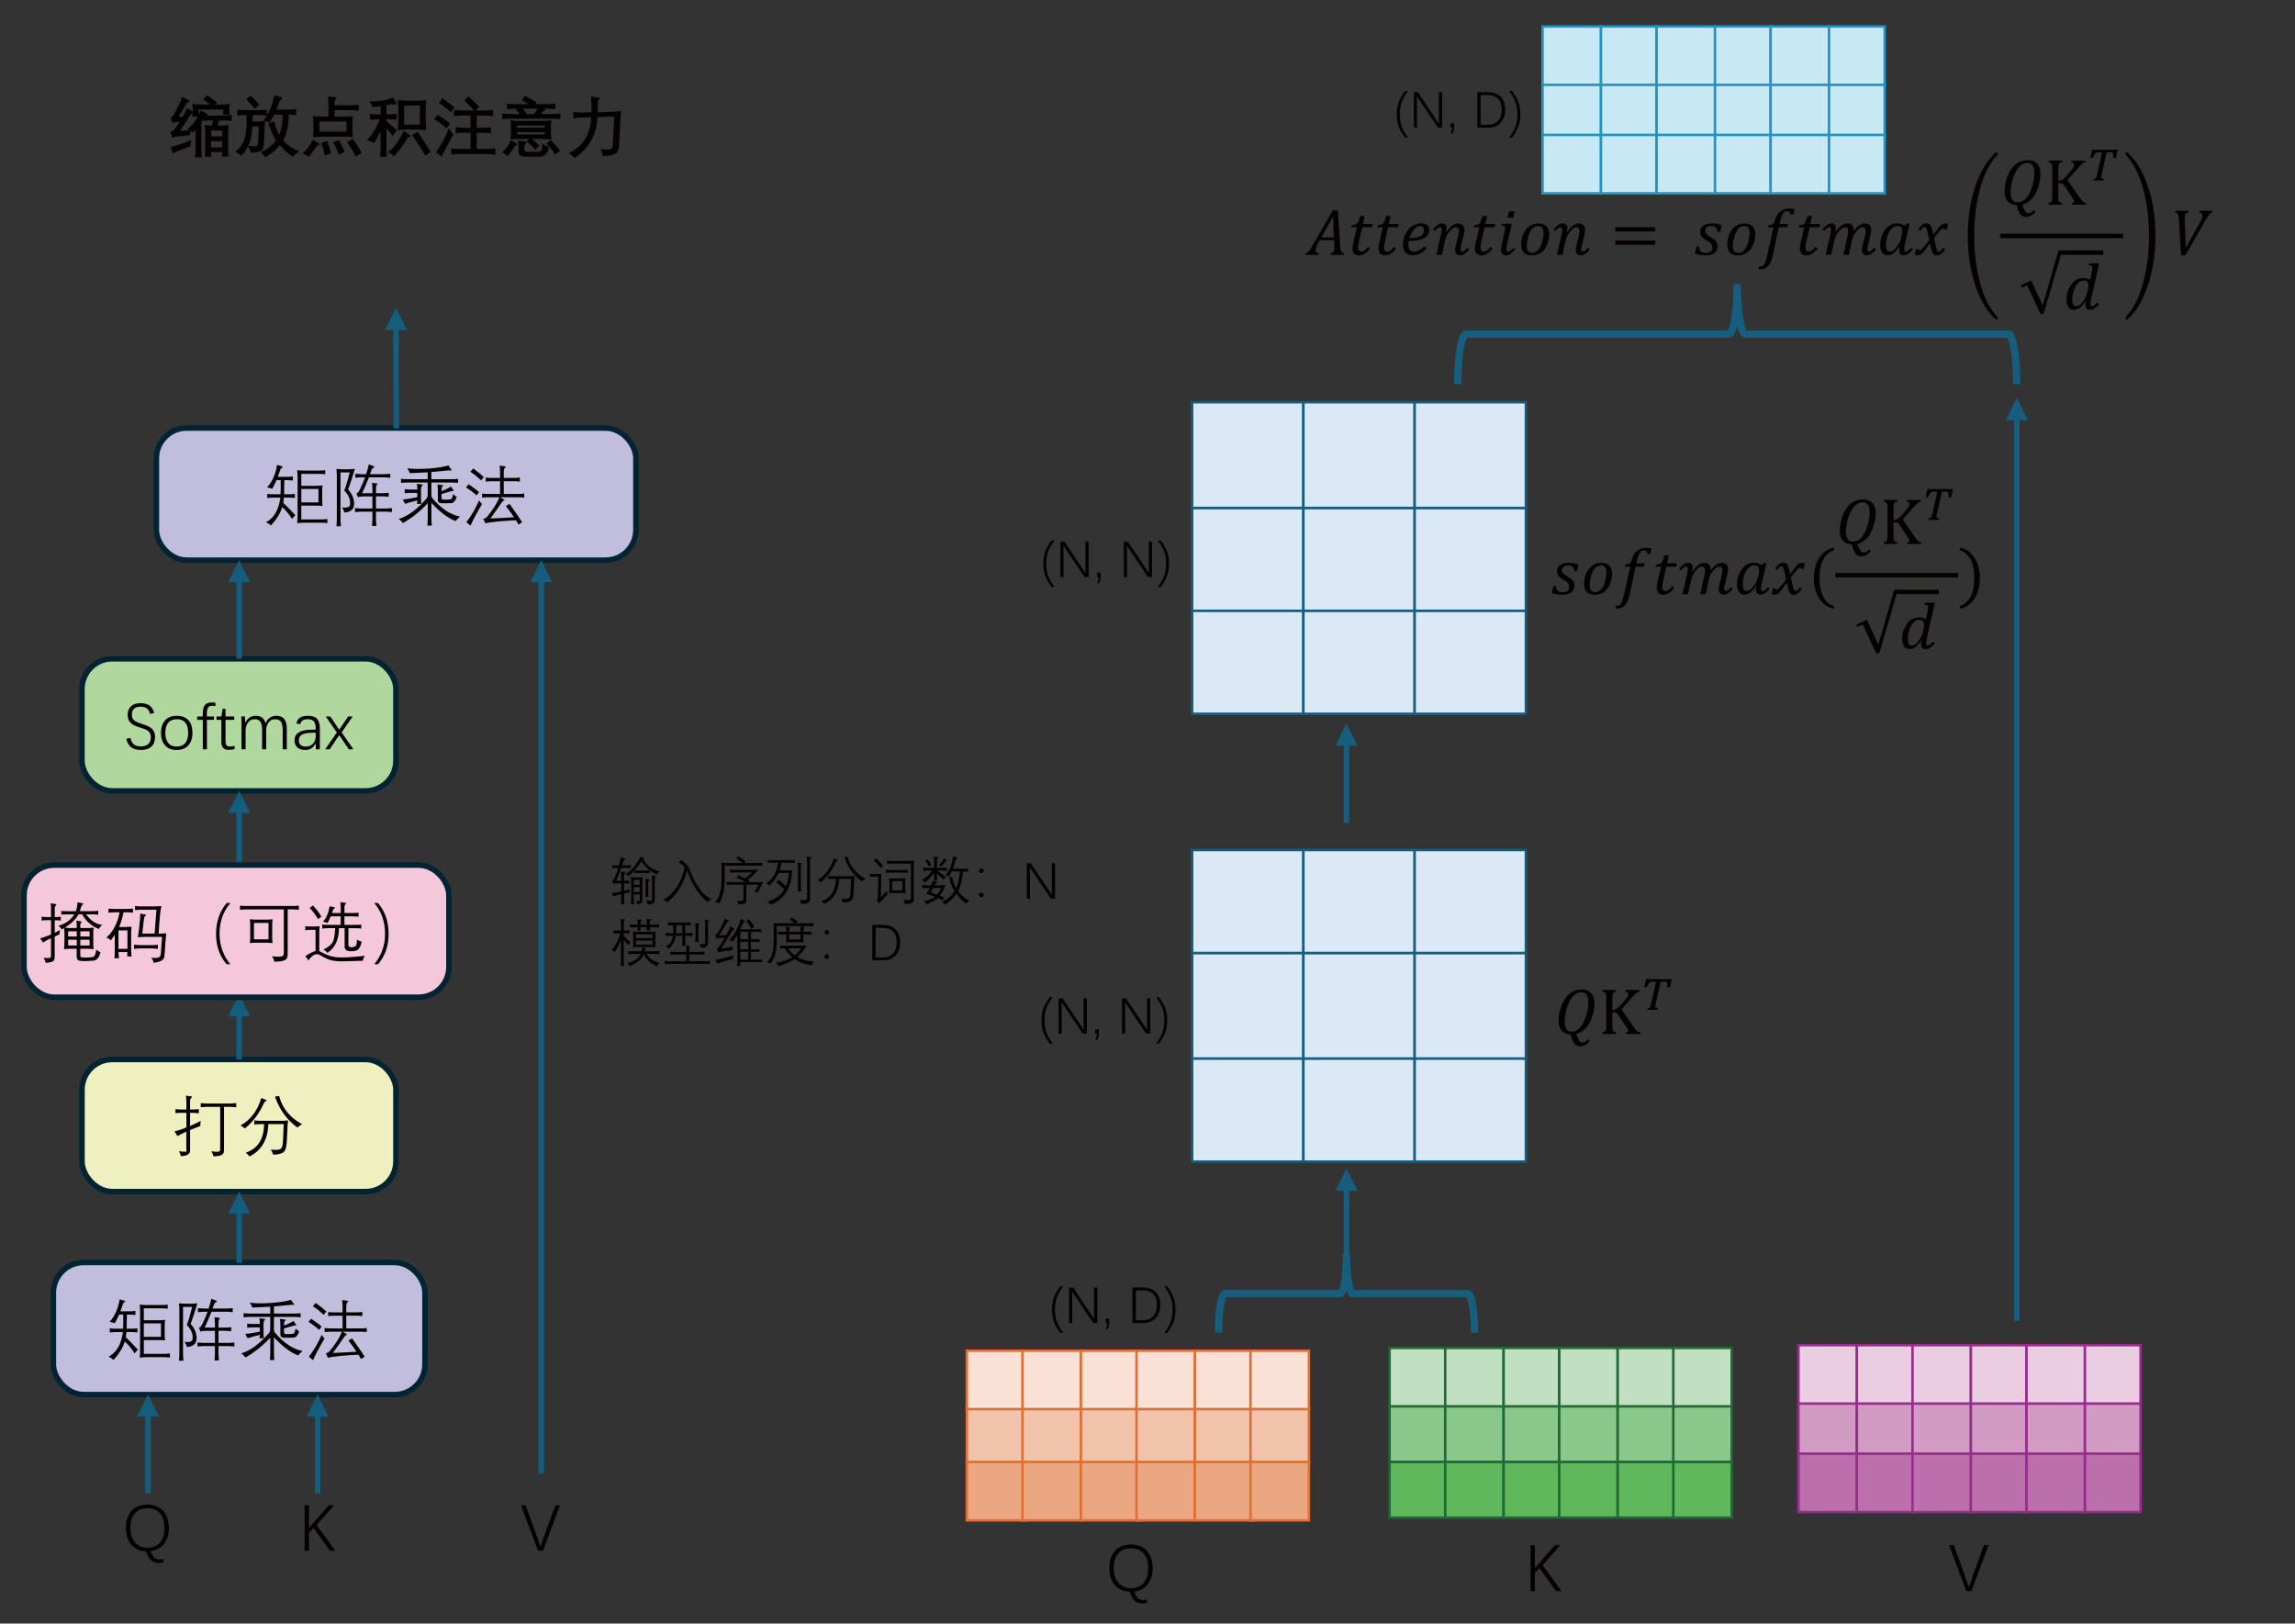 <?xml version="1.0" encoding="UTF-8"?>
<svg id="_图层_1" data-name="图层 1" xmlns="http://www.w3.org/2000/svg" viewBox="0 0 625.45 442.46">
  <rect x="0" y="0" width="625.45" height="442.46" fill="#333333" stroke="none"/>
  <defs>
    <style>
      .cls-1 {
        fill: #dbe8f5;
      }

      .cls-1, .cls-2, .cls-3, .cls-4, .cls-5, .cls-6, .cls-7, .cls-8, .cls-9, .cls-10, .cls-11, .cls-12, .cls-13, .cls-14 {
        stroke-miterlimit: 8;
      }

      .cls-1, .cls-2, .cls-4, .cls-5, .cls-6, .cls-8, .cls-9, .cls-10, .cls-11, .cls-12, .cls-14 {
        stroke-width: .67px;
      }

      .cls-1, .cls-13 {
        stroke: #165d7e;
      }

      .cls-2 {
        fill: #c0e0c1;
      }

      .cls-2, .cls-9, .cls-10 {
        stroke: #1e6935;
      }

      .cls-3 {
        stroke: #022332;
      }

      .cls-3, .cls-7 {
        stroke-width: 1.5px;
      }

      .cls-3, .cls-7, .cls-13 {
        fill: none;
      }

      .cls-15, .cls-16 {
        fill: #040000;
      }

      .cls-4 {
        fill: #d29bc4;
      }

      .cls-4, .cls-6, .cls-12 {
        stroke: #952d8a;
      }

      .cls-17 {
        fill: #eff0bf;
      }

      .cls-18 {
        fill: #b0d79d;
      }

      .cls-5 {
        fill: #f1c3ab;
      }

      .cls-5, .cls-8, .cls-11 {
        stroke: #de6f35;
      }

      .cls-16, .cls-19 {
        fill-rule: evenodd;
      }

      .cls-20 {
        isolation: isolate;
      }

      .cls-21 {
        fill: #165d7e;
      }

      .cls-6 {
        fill: #bb70ab;
      }

      .cls-7 {
        stroke: #145d7d;
      }

      .cls-8 {
        fill: #eba682;
      }

      .cls-9 {
        fill: #5fb85b;
      }

      .cls-10 {
        fill: #89c78a;
      }

      .cls-11 {
        fill: #f9e1d5;
      }

      .cls-12 {
        fill: #ebcde2;
      }

      .cls-22 {
        fill: #c1bddd;
      }

      .cls-19 {
        fill: #145d7d;
      }

      .cls-23 {
        fill: #f5c7db;
      }

      .cls-13 {
        stroke-width: 2px;
      }

      .cls-14 {
        fill: #c8e8f4;
        stroke: #1d95c7;
      }
    </style>
  </defs>
  <rect class="cls-22" x="14.54" y="344.05" width="101.28" height="36" rx="8.25" ry="8.25"/>
  <rect class="cls-3" x="14.54" y="344.05" width="101.28" height="36" rx="8.25" ry="8.25"/>
  <g>
    <path class="cls-15" d="M31.55,362.09h2c.01-.45.02-.97.04-1.56v-2.29h-1.13c-.31.71-.7,1.49-1.17,2.36-.5-.18-.97-.3-1.41-.36,1.42-1.58,2.33-3.63,2.72-6.15l1.31.38c.16.05.24.1.24.16,0,.08-.08.16-.25.25-.22.12-.37.32-.45.62-.19.62-.41,1.24-.65,1.85h2.54c.47.02.99-.02,1.56-.11v1.12c-.54-.07-1.06-.11-1.56-.11h-.76c-.01.48-.02,1.15-.04,2-.01.79-.02,1.41-.02,1.85h1.36c.43.01.96-.02,1.57-.11v1.12c-.59-.07-1.12-.11-1.57-.11h-1.42c-.04.52-.1.99-.17,1.43,1.04,1.01,2.14,2.13,3.28,3.37l-.92,1.01c-.59-1.02-1.46-2.1-2.63-3.24-.54,1.73-1.57,3.4-3.09,5.03-.35-.34-.79-.63-1.34-.87,2.19-1.17,3.49-3.41,3.9-6.72h-1.94c-.45,0-.99.04-1.64.11v-1.12c.69.07,1.23.11,1.64.11ZM39.19,356.53v3.26h4.12c.46,0,1.02-.04,1.68-.11-.08.68-.11,1.25-.11,1.71v2.3c0,.47.04,1,.11,1.61-.59-.08-1.13-.11-1.61-.11h-4.19v3.76h5.56c.49,0,1.01-.04,1.55-.11v1.12c-.52-.07-1.03-.11-1.53-.11h-4.9c-.47,0-1.07.04-1.8.11.08-.64.11-1.19.11-1.63v-11.04c0-.44-.04-1.03-.11-1.76.69.07,1.28.11,1.78.11h4.3c.41.01.93-.02,1.56-.11v1.12c-.53-.08-1.04-.11-1.53-.11h-4.99ZM39.19,360.65v3.67h4.68v-3.67h-4.68Z"/>
    <path class="cls-15" d="M48.77,355.18c.63.06,1.17.09,1.62.11h1.84c.45-.01.97-.05,1.56-.11-.63,2.17-1.25,4.04-1.84,5.62.7.74,1.18,1.58,1.44,2.51.13.47.19.91.19,1.31s-.07.81-.21,1.16c-.35.76-1.14,1.19-2.39,1.31-.11-.38-.34-.85-.69-1.4.28.04.53.05.76.05.74,0,1.21-.19,1.39-.58.05-.25.07-.49.07-.72,0-1.17-.54-2.29-1.61-3.38.42-.98.91-2.62,1.48-4.91h-2.5v13.12c.01.46.05.97.11,1.55h-1.22c.06-.59.09-1.1.11-1.53v-12.58c-.01-.42-.05-.93-.11-1.53ZM58.58,365.98v-3.31h-2.5c-.6-.01-1.07.06-1.42.23l-.45-.95c.41-.29.71-.65.91-1.08.59-1.21,1.07-2.35,1.46-3.4h-1.21c-.39.01-.87.05-1.44.11v-1.08c.58.06,1.06.1,1.44.11h1.49c.32-.89.56-1.78.72-2.65l1.34.49c.12.05.18.11.19.18,0,.06-.06.12-.18.18-.3.09-.55.44-.76,1.04-.02.06-.05.16-.09.27-.09.24-.15.4-.18.49h4.05c.47-.02.96-.06,1.48-.11v1.08c-.56-.06-1.05-.09-1.48-.11h-4.31c-.63,1.56-1.26,3-1.87,4.33h2.81v-1.29c-.01-.45-.05-.96-.11-1.55l1.31.18c.1.01.15.06.15.13.01.07-.03.14-.13.21-.16.12-.25.52-.25,1.2v1.12h2.07c.42-.01.88-.05,1.39-.11v1.08c-.53-.06-.99-.09-1.39-.11h-2.07v3.31h2.89c.45-.02.93-.06,1.44-.11v1.08c-.49-.06-.97-.09-1.42-.11h-2.91v2.34c.01.41.05.93.11,1.56h-1.19c.06-.6.09-1.12.11-1.56v-2.34h-3.31c-.41.01-.89.05-1.44.11v-1.08c.58.06,1.06.1,1.44.11h3.31Z"/>
    <path class="cls-15" d="M65.75,368.82c2.43-.71,4.92-2.53,7.47-5.45.21-.25.33-.46.36-.62.05-.13.07-.38.07-.74v-3.13h-5.53c-.49,0-1.07.04-1.74.11v-1.12c.63.07,1.21.11,1.74.11h5.53v-1.87c-1.81.1-3.44.17-4.88.22-.13-.4-.35-.84-.67-1.32.69.1,1.54.16,2.58.17,1.04.01,2.15-.03,3.31-.11,2.41-.18,4.18-.46,5.29-.84l.81,1.15c.09.12.13.2.11.24-.02.01-.04.02-.06.02-.03,0-.09-.01-.18-.04-.05-.02-.13-.03-.24-.03-.13,0-.34.01-.64.04-1.85.19-3.33.33-4.43.41v1.96h5.62c.56,0,1.11-.04,1.65-.11v1.12c-.6-.07-1.15-.11-1.65-.11h-5.62v3.13c-.04.55.09.98.38,1.27,2.3,2.72,4.78,4.36,7.44,4.9-.49.4-.9.8-1.21,1.21-2.11-.81-4.31-2.47-6.6-4.97v4.43c0,.54.04,1.13.11,1.78h-1.22c.07-.65.11-1.25.11-1.78v-4.33c-2.06,2.22-4.31,4.03-6.75,5.41-.32-.42-.71-.79-1.15-1.12ZM67.38,361.82v-1.12c.52.08,1.01.11,1.49.11h1.95c0-.47-.04-.99-.11-1.56l1.39.18c.15.01.22.04.22.07.01.04-.04.11-.17.22-.22.19-.33.56-.33,1.1v2.58c0,.46.04.89.11,1.29h-1.23c.08-.29.11-.6.11-.93-1.24.29-2.35.6-3.35.95l-.6-1.22c.42.04,1.74-.16,3.95-.58v-1.19h-1.95c-.47,0-.97.04-1.49.11ZM80,359.99l.69,1.05s.04.07.04.1c0,.02,0,.04-.02.05-.02.02-.07.03-.14.02-.05-.02-.1-.03-.16-.03-.11,0-.24.03-.4.08-.76.24-1.63.5-2.61.77v.83s0,.1,0,.17c0,.36.18.53.53.52.16.01.37.02.61.02.46,0,.9-.04,1.31-.11.32.02.56-.45.71-1.42.28.32.61.57.98.76-.36,1.13-.87,1.7-1.53,1.7-.12.02-.46.04-1.03.05-.39,0-.71,0-.97,0s-.45,0-.56,0c-.47-.05-.76-.15-.86-.29-.13-.13-.2-.43-.18-.9v-2.18c0-.5-.04-1.09-.11-1.75l1.39.18c.13.01.19.04.19.09.01.05-.05.12-.18.21-.21.12-.3.54-.29,1.27v.09c.95-.38,1.82-.8,2.61-1.27Z"/>
    <path class="cls-15" d="M84.09,360.24l.7-.88c.87.59,1.83,1.3,2.87,2.14l-.69.9c-.83-.76-1.79-1.48-2.88-2.16ZM84.18,369.72c1.35-1.71,2.5-3.69,3.47-5.93.21.33.47.66.8.98-1.67,2.84-2.71,4.8-3.12,5.89l-1.15-.94ZM85.28,355.94l.79-.87c1.07.79,2.03,1.56,2.88,2.33l-.76.91c-.87-.84-1.84-1.63-2.92-2.37ZM89.94,362.02h3.42v-3.47h-2.36c-.44,0-.96.04-1.55.11v-1.12c.6.07,1.12.11,1.55.11h2.36v-1.58c0-.48-.04-1.08-.11-1.8l1.44.22c.15.01.22.05.22.12,0,.06-.07.14-.2.25-.23.18-.34.58-.34,1.2v1.58h2.87c.5,0,1.01-.04,1.51-.11v1.12c-.52-.07-1.02-.11-1.51-.11h-2.87v3.47h4.1c.5,0,1-.04,1.48-.11v1.12c-.46-.08-.95-.11-1.48-.11h-5.05l1.05.65c.09.06.13.11.12.14,0,.04-.07.08-.2.11-.19.04-.41.25-.66.64-.94,1.38-1.94,2.8-3.01,4.25,2.05-.07,4.2-.18,6.44-.34-.65-.97-1.38-1.98-2.2-3.02l.98-.63c1.07,1.48,2.21,3.13,3.44,4.97l-.98.7c-.19-.39-.44-.79-.74-1.2-3.78.18-6.55.45-8.31.81l-.56-1.24c.4-.02.73-.18.99-.47,1.69-2.06,2.83-3.85,3.42-5.37h-3.25c-.48,0-.97.04-1.48.11v-1.12c.59.07,1.08.11,1.48.11Z"/>
  </g>
  <rect class="cls-17" x="22.34" y="288.73" width="85.56" height="36" rx="8.25" ry="8.25"/>
  <rect class="cls-3" x="22.34" y="288.73" width="85.56" height="36" rx="8.25" ry="8.25"/>
  <g>
    <path class="cls-15" d="M50.8,307.21v-3.95h-1.51c-.38,0-.86.04-1.46.11v-1.12c.6.08,1.08.11,1.46.11h1.51v-2c-.01-.36-.05-.94-.11-1.76l1.36.18c.17.02.26.06.27.12.02.05-.02.13-.14.24-.28.21-.4.6-.38,1.19v2.04h.91c.28,0,.77-.04,1.48-.11v1.12c-.66-.07-1.15-.11-1.48-.11h-.91v3.57c1.14-.48,2.11-.94,2.91-1.39-.06.38-.11.85-.14,1.41-.11.04-.25.09-.45.18-1.29.5-2.07.81-2.32.92v5.45s0,.11,0,.2c0,.89-.83,1.38-2.5,1.48-.09-.49-.28-.95-.55-1.37.38.07.72.11,1.01.11.78,0,1.15.04,1.1.14s-.07-.17-.07-.79c0-.06,0-.12-.02-.18v-4.62c-.89.42-1.69.82-2.41,1.22l-.8-1.3c.84-.15,1.91-.5,3.21-1.05ZM60.01,313.24v-11.61h-3.82c-.44.01-.93.05-1.48.11v-1.12c.56.06,1.05.09,1.48.11h6.73c.4-.01.88-.05,1.46-.11v1.12c-.66-.07-1.14-.11-1.46-.11h-1.87v11.55c.02.79-.14,1.28-.5,1.49-.3.24-1.09.4-2.37.47-.13-.59-.34-1.07-.62-1.42.67.12,1.18.18,1.54.18.16,0,.29-.01.39-.04.36-.07.54-.28.53-.62Z"/>
    <path class="cls-15" d="M65.56,306.72c2.74-1.54,4.62-4.03,5.65-7.49l1.21.47c.18.06.26.11.25.16.01.05-.07.13-.25.24-.25.12-.48.42-.69.91-1.24,2.68-2.91,4.85-5.01,6.51-.35-.32-.74-.59-1.17-.81ZM66.95,314.14c3.31-1.11,4.98-3.71,5.02-7.8h-1.19c-.46,0-.96.04-1.49.11v-1.12c.5.07,1,.11,1.49.11h5.89c.66,0,1.27-.04,1.84-.11-.08.59-.13,1.14-.15,1.67l-.16,3.31c-.06,1.89-.31,3.05-.76,3.47-.37.52-1.36.82-2.97.91-.16-.46-.38-.92-.65-1.39.44.04.85.06,1.23.06.78,0,1.27-.11,1.48-.32.38-.23.58-1.05.61-2.46l.18-4.25h-4.19c-.13,4.2-1.83,7.14-5.1,8.82-.3-.36-.66-.71-1.08-1.03ZM76.07,298.68c.9,3.39,2.99,5.95,6.27,7.68-.41.21-.84.51-1.29.91-2.82-2.04-4.86-4.85-6.11-8.43l1.13-.16Z"/>
  </g>
  <rect class="cls-18" x="22.34" y="179.53" width="85.56" height="36" rx="8.25" ry="8.25"/>
  <rect class="cls-3" x="22.34" y="179.53" width="85.56" height="36" rx="8.25" ry="8.25"/>
  <g>
    <path class="cls-15" d="M42.25,200.86c0,1.12-.34,1.98-1.01,2.6s-1.63.92-2.86.92c-2.23,0-3.54-1.02-3.94-3.05l1.1-.23c.17.81.49,1.4.96,1.77s1.1.54,1.88.54c.88,0,1.56-.21,2.03-.64s.7-1.04.7-1.84c0-.46-.08-.83-.24-1.12s-.38-.53-.66-.72-.6-.35-.97-.47-.77-.25-1.2-.39c-.9-.28-1.56-.56-1.96-.84s-.72-.64-.95-1.05-.33-.94-.33-1.55c0-1,.31-1.78.92-2.33s1.47-.83,2.57-.83c1.04,0,1.86.21,2.47.65s1.02,1.1,1.25,2.01l-1.1.27c-.16-.68-.46-1.18-.89-1.5s-1.01-.48-1.74-.48-1.33.18-1.74.55-.61.91-.61,1.61c0,.44.08.8.24,1.09s.4.54.73.74.91.44,1.75.7c.97.31,1.65.57,2.03.79s.68.45.9.71.39.56.51.9.17.73.17,1.18Z"/>
    <path class="cls-15" d="M52.45,199.72c0,1.45-.38,2.59-1.14,3.42s-1.82,1.24-3.2,1.24-2.36-.42-3.11-1.25-1.13-1.97-1.13-3.41.38-2.6,1.13-3.42,1.81-1.23,3.16-1.23,2.46.4,3.19,1.19,1.09,1.94,1.09,3.45ZM51.28,199.72c0-1.23-.26-2.16-.77-2.78s-1.28-.94-2.3-.94-1.82.32-2.36.96-.8,1.56-.8,2.76.27,2.1.8,2.75,1.28.98,2.26.98c1.05,0,1.85-.32,2.38-.95s.8-1.56.8-2.79Z"/>
    <path class="cls-15" d="M56.39,196.18v8.02h-1.12v-8.02h-1.53v-.92h1.53v-1.02c0-.96.2-1.66.6-2.12s1.01-.69,1.82-.69c.44,0,.78.03,1.03.1v.88c-.33-.05-.65-.08-.96-.08-.49,0-.84.17-1.05.5s-.33.86-.33,1.58v.84h1.93v.92h-1.93Z"/>
    <path class="cls-15" d="M62.31,204.35c-.65,0-1.14-.17-1.48-.52s-.5-.86-.5-1.53v-6.12h-1.32v-.92h1.34l.3-2.07h.81v2.07h2.38v.92h-2.38v5.92c0,.42.08.75.25.98s.47.35.91.35c.38,0,.82-.05,1.32-.16v.87c-.51.13-1.05.2-1.63.2Z"/>
    <path class="cls-15" d="M77.04,204.2v-5.24c0-1.07-.16-1.83-.48-2.28s-.85-.68-1.59-.68-1.35.29-1.78.87-.65,1.31-.65,2.2v5.13h-1.11v-5.24c0-1.05-.16-1.8-.48-2.27s-.84-.69-1.56-.69-1.31.29-1.77.87-.69,1.35-.69,2.29v5.04h-1.12v-6.95c0-.55-.02-1.22-.06-2h1c.05.58.08,1.15.11,1.71h.04c.29-.64.66-1.11,1.11-1.42s1.02-.46,1.71-.46c.75,0,1.34.18,1.78.54s.71.85.84,1.46h.04c.57-1.33,1.55-2,2.94-2,.96,0,1.67.29,2.14.86s.7,1.49.7,2.75v5.51h-1.12Z"/>
    <path class="cls-15" d="M87.15,204.2h-1.06l-.05-1.59h-.04c-.6,1.18-1.54,1.77-2.81,1.77-.93,0-1.65-.23-2.16-.69s-.76-1.1-.76-1.91c0-.93.35-1.63,1.05-2.12s1.78-.75,3.24-.79l1.47-.04v-.36c0-.84-.17-1.47-.5-1.87s-.86-.6-1.57-.6c-.65,0-1.14.1-1.47.31s-.56.56-.68,1.05l-1.05-.22c.19-.76.54-1.29,1.07-1.6s1.24-.47,2.16-.47c1.12,0,1.93.28,2.43.83s.75,1.44.75,2.65v5.63ZM83.37,203.46c.52,0,.97-.12,1.38-.37s.72-.58.94-1,.34-.87.34-1.34v-1.08l-1.28.04c-1.2.03-2.05.21-2.55.54s-.76.84-.76,1.51c0,1.13.64,1.7,1.93,1.7Z"/>
    <path class="cls-15" d="M95.06,204.2l-2.61-3.86-2.62,3.86h-1.2l3.17-4.59-3.02-4.36h1.23l2.43,3.64,2.43-3.64h1.24l-3.01,4.34,3.21,4.61h-1.25Z"/>
  </g>
  <path class="cls-15" d="M46.03,416.34c0,1.8-.45,3.26-1.34,4.4-.89,1.13-2.1,1.78-3.64,1.95.25.79.57,1.36.96,1.73s.9.55,1.52.55c.3,0,.63-.04.98-.11v.9c-.38.11-.8.16-1.26.16-.85,0-1.54-.24-2.08-.72-.54-.48-.98-1.3-1.34-2.44-1.14-.03-2.12-.31-2.95-.84-.83-.53-1.47-1.27-1.91-2.23s-.66-2.07-.66-3.34c0-1.97.52-3.51,1.55-4.64s2.47-1.68,4.31-1.68c1.2,0,2.24.25,3.12.76s1.55,1.24,2.02,2.2.7,2.08.7,3.37ZM44.82,416.34c0-1.65-.41-2.94-1.22-3.89s-1.95-1.42-3.41-1.42-2.62.47-3.44,1.4-1.22,2.24-1.22,3.92.42,2.99,1.24,3.97c.83.98,1.96,1.46,3.4,1.46s2.64-.48,3.44-1.43,1.21-2.29,1.21-4Z"/>
  <rect class="cls-22" x="42.62" y="116.65" width="130.68" height="36" rx="8.25" ry="8.25"/>
  <rect class="cls-3" x="42.62" y="116.65" width="130.68" height="36" rx="8.25" ry="8.25"/>
  <g>
    <path class="cls-15" d="M74.46,134.69h2c.01-.45.02-.97.04-1.56v-2.29h-1.13c-.31.71-.7,1.49-1.17,2.36-.5-.18-.97-.3-1.41-.36,1.42-1.58,2.33-3.63,2.72-6.15l1.31.38c.16.05.24.1.24.16,0,.08-.08.16-.25.25-.22.12-.37.32-.45.62-.19.62-.41,1.24-.65,1.85h2.54c.47.02.99-.02,1.56-.11v1.12c-.54-.07-1.06-.11-1.56-.11h-.76c-.01.48-.02,1.15-.04,2-.01.79-.02,1.41-.02,1.85h1.36c.43.01.96-.02,1.57-.11v1.12c-.59-.07-1.12-.11-1.57-.11h-1.42c-.04.52-.1.99-.17,1.43,1.04,1.01,2.14,2.13,3.28,3.37l-.92,1.01c-.59-1.02-1.46-2.1-2.63-3.24-.54,1.73-1.57,3.4-3.09,5.03-.35-.34-.79-.63-1.34-.87,2.19-1.17,3.49-3.41,3.9-6.72h-1.94c-.45,0-.99.04-1.64.11v-1.12c.69.07,1.23.11,1.64.11ZM82.11,129.13v3.26h4.12c.46,0,1.02-.04,1.68-.11-.08.68-.11,1.25-.11,1.71v2.3c0,.47.04,1,.11,1.61-.59-.08-1.13-.11-1.61-.11h-4.19v3.76h5.56c.49,0,1.01-.04,1.55-.11v1.12c-.52-.07-1.03-.11-1.53-.11h-4.9c-.47,0-1.07.04-1.8.11.08-.64.11-1.19.11-1.63v-11.04c0-.44-.04-1.03-.11-1.76.69.07,1.28.11,1.78.11h4.3c.41.01.93-.02,1.56-.11v1.12c-.53-.08-1.04-.11-1.53-.11h-4.99ZM82.11,133.25v3.67h4.68v-3.67h-4.68Z"/>
    <path class="cls-15" d="M91.69,127.78c.63.06,1.17.09,1.62.11h1.84c.45-.01.97-.05,1.56-.11-.63,2.17-1.25,4.04-1.84,5.62.7.74,1.18,1.58,1.44,2.51.13.47.19.91.19,1.31s-.07.81-.21,1.16c-.35.76-1.14,1.19-2.39,1.31-.11-.38-.34-.85-.69-1.4.28.04.53.05.76.05.74,0,1.21-.19,1.39-.58.05-.25.07-.49.07-.72,0-1.17-.54-2.29-1.61-3.38.42-.98.91-2.62,1.48-4.91h-2.5v13.12c.01.46.05.97.11,1.55h-1.22c.06-.59.09-1.1.11-1.53v-12.58c-.01-.42-.05-.93-.11-1.53ZM101.5,138.59v-3.31h-2.5c-.6-.01-1.07.06-1.42.23l-.45-.95c.41-.29.71-.65.91-1.08.59-1.21,1.07-2.35,1.46-3.4h-1.21c-.39.01-.87.05-1.44.11v-1.08c.58.06,1.06.1,1.44.11h1.49c.32-.89.56-1.78.72-2.65l1.34.49c.12.05.18.11.19.18,0,.06-.06.12-.18.18-.3.09-.55.44-.76,1.04-.02.06-.05.16-.09.27-.09.24-.15.4-.18.49h4.05c.47-.02.96-.06,1.48-.11v1.08c-.56-.06-1.05-.09-1.48-.11h-4.31c-.63,1.56-1.26,3-1.87,4.33h2.81v-1.29c-.01-.45-.05-.96-.11-1.55l1.31.18c.1.01.15.06.15.13.01.07-.03.14-.13.21-.16.12-.25.52-.25,1.2v1.12h2.07c.42-.01.88-.05,1.39-.11v1.08c-.53-.06-.99-.09-1.39-.11h-2.07v3.31h2.89c.45-.02.93-.06,1.44-.11v1.08c-.49-.06-.97-.09-1.42-.11h-2.91v2.34c.01.41.05.93.11,1.56h-1.19c.06-.6.09-1.12.11-1.56v-2.34h-3.31c-.41.01-.89.05-1.44.11v-1.08c.58.06,1.06.1,1.44.11h3.31Z"/>
    <path class="cls-15" d="M108.66,141.43c2.43-.71,4.92-2.53,7.47-5.45.21-.25.33-.46.36-.62.05-.13.07-.38.07-.74v-3.13h-5.53c-.49,0-1.07.04-1.74.11v-1.12c.63.07,1.21.11,1.74.11h5.53v-1.87c-1.81.1-3.44.17-4.88.22-.13-.4-.35-.84-.67-1.32.69.1,1.54.16,2.58.17,1.04.01,2.15-.03,3.31-.11,2.41-.18,4.18-.46,5.29-.84l.81,1.15c.09.12.13.2.11.24-.02.01-.04.02-.06.02-.03,0-.09-.01-.18-.04-.05-.02-.13-.03-.24-.03-.13,0-.34.01-.64.04-1.85.19-3.33.33-4.43.41v1.96h5.62c.56,0,1.11-.04,1.65-.11v1.12c-.6-.07-1.15-.11-1.65-.11h-5.62v3.13c-.04.55.09.98.38,1.27,2.3,2.72,4.78,4.36,7.44,4.9-.49.4-.9.8-1.21,1.21-2.11-.81-4.31-2.47-6.6-4.97v4.43c0,.54.04,1.13.11,1.78h-1.22c.07-.65.11-1.25.11-1.78v-4.33c-2.06,2.22-4.31,4.03-6.75,5.41-.32-.42-.71-.79-1.15-1.12ZM110.3,134.42v-1.12c.52.08,1.01.11,1.49.11h1.95c0-.47-.04-.99-.11-1.56l1.39.18c.15.01.22.04.22.07.01.04-.04.11-.17.22-.22.19-.33.56-.33,1.1v2.58c0,.46.04.89.11,1.29h-1.23c.08-.29.11-.6.11-.93-1.24.29-2.35.6-3.35.95l-.6-1.22c.42.04,1.74-.16,3.95-.58v-1.19h-1.95c-.47,0-.97.04-1.49.11ZM122.92,132.59l.69,1.05s.04.07.04.1c0,.02,0,.04-.02.05-.02.02-.07.03-.14.02-.05-.02-.1-.03-.16-.03-.11,0-.24.03-.4.08-.76.24-1.63.5-2.61.77v.83s0,.1,0,.17c0,.36.18.53.53.52.16.01.37.02.61.02.46,0,.9-.04,1.31-.11.32.02.56-.45.71-1.42.28.32.61.57.98.76-.36,1.13-.87,1.7-1.53,1.7-.12.02-.46.04-1.03.05-.39,0-.71,0-.97,0s-.45,0-.56,0c-.47-.05-.76-.15-.86-.29-.13-.13-.2-.43-.18-.9v-2.18c0-.5-.04-1.09-.11-1.75l1.39.18c.13.01.19.04.19.09.01.05-.05.12-.18.21-.21.12-.3.54-.29,1.27v.09c.95-.38,1.82-.8,2.61-1.27Z"/>
    <path class="cls-15" d="M127,132.84l.7-.88c.87.59,1.83,1.3,2.87,2.14l-.69.9c-.83-.76-1.79-1.48-2.88-2.16ZM127.09,142.32c1.35-1.71,2.5-3.69,3.47-5.93.21.33.47.66.8.98-1.67,2.84-2.71,4.8-3.12,5.89l-1.15-.94ZM128.19,128.54l.79-.87c1.07.79,2.03,1.56,2.88,2.33l-.76.91c-.87-.84-1.84-1.63-2.92-2.37ZM132.86,134.62h3.42v-3.47h-2.36c-.44,0-.96.04-1.55.11v-1.12c.6.07,1.12.11,1.55.11h2.36v-1.58c0-.48-.04-1.08-.11-1.8l1.44.22c.15.01.22.05.22.12,0,.06-.07.14-.2.25-.23.18-.34.58-.34,1.2v1.58h2.87c.5,0,1.01-.04,1.51-.11v1.12c-.52-.07-1.02-.11-1.51-.11h-2.87v3.47h4.1c.5,0,1-.04,1.48-.11v1.12c-.46-.08-.95-.11-1.48-.11h-5.05l1.05.65c.09.06.13.11.12.14,0,.04-.07.08-.2.11-.19.04-.41.25-.66.64-.94,1.38-1.94,2.8-3.01,4.25,2.05-.07,4.2-.18,6.44-.34-.65-.97-1.38-1.98-2.2-3.02l.98-.63c1.07,1.48,2.21,3.13,3.44,4.97l-.98.7c-.19-.39-.44-.79-.74-1.2-3.78.18-6.55.45-8.31.81l-.56-1.24c.4-.02.73-.18.99-.47,1.69-2.06,2.83-3.85,3.42-5.37h-3.25c-.48,0-.97.04-1.48.11v-1.12c.59.07,1.08.11,1.48.11Z"/>
  </g>
  <path class="cls-15" d="M89.88,422.59l-4.41-6.19-1.27,1.26v4.93h-1.18v-12.38h1.18v6.21l5.38-6.21h1.47l-4.75,5.38,5.05,7h-1.48Z"/>
  <path class="cls-15" d="M147.97,422.59h-1.35l-4.65-12.38h1.27l3.41,9.4c.32.9.53,1.58.65,2.02.1-.33.2-.67.3-1s.21-.67.33-1l3.41-9.41h1.27l-4.64,12.38Z"/>
  <line class="cls-7" x1="65.18" y1="234.94" x2="65.18" y2="220.53"/>
  <polygon class="cls-19" points="68.18 221.53 65.18 215.53 62.18 221.53 68.18 221.53 68.18 221.53"/>
  <line class="cls-7" x1="65.18" y1="288.69" x2="65.18" y2="275.97"/>
  <polygon class="cls-19" points="68.18 276.97 65.18 270.97 62.18 276.97 68.18 276.97 68.18 276.97"/>
  <line class="cls-7" x1="65.18" y1="344.14" x2="65.18" y2="329.73"/>
  <polygon class="cls-19" points="62.18 330.73 65.18 324.73 68.18 330.73 62.18 330.73 62.18 330.73"/>
  <line class="cls-7" x1="65.18" y1="179.51" x2="65.18" y2="157.65"/>
  <polygon class="cls-19" points="62.18 158.65 65.18 152.65 68.18 158.65 62.18 158.65 62.18 158.65"/>
  <line class="cls-7" x1="40.34" y1="406.91" x2="40.34" y2="385.05"/>
  <polygon class="cls-19" points="37.34 386.05 40.34 380.05 43.34 386.05 37.34 386.05 37.34 386.05"/>
  <line class="cls-7" x1="86.54" y1="406.91" x2="86.54" y2="385.05"/>
  <polygon class="cls-19" points="83.54 386.05 86.54 380.05 89.54 386.05 83.54 386.05 83.54 386.05"/>
  <line class="cls-7" x1="147.5" y1="401.5" x2="147.5" y2="157.65"/>
  <polygon class="cls-19" points="144.5 158.65 147.5 152.65 150.5 158.65 144.5 158.65 144.5 158.65"/>
  <line class="cls-7" x1="107.99" y1="116.73" x2="107.91" y2="88.89"/>
  <polygon class="cls-19" points="104.92 89.9 107.9 83.89 110.92 89.89 104.92 89.9 104.92 89.9"/>
  <g>
    <path class="cls-15" d="M53.3,35.35c-.11.14-.27.33-.47.55-.12.12-.2.21-.25.27-.19-.22-.38-.39-.58-.52-.15.46-.24.85-.26,1.19-1.42.13-2.59.24-3.5.34-.4.05-.83.15-1.29.29-.18-.63-.36-1.12-.53-1.48.36-.11.67-.27.91-.5.34-.33.88-1.12,1.63-2.36-.4.04-1.07.15-2,.34l-.47-1.41c.32-.12.58-.35.77-.69,1.25-2.09,2.02-3.74,2.32-4.94l1.56.7c.35.15.52.3.51.44s-.19.26-.54.37c-.13.06-.26.18-.38.36-.53,1-1.22,2.17-2.09,3.52.12,0,.31,0,.55,0,.27,0,.48,0,.62,0,.46-.83.84-1.61,1.15-2.36l1.24.74c.14.1.25.18.34.25v-.58c0-.54-.07-1.08-.2-1.62.65.16,1.22.24,1.71.24h3.2c-.51-.43-1.12-.88-1.83-1.35l1-1.19c.91.56,1.81,1.22,2.72,1.98l-.47.56h2.43c.42,0,.94-.07,1.56-.22-.12.5-.18.97-.18,1.41v.38c0,.38.06.78.17,1.2h-1.92c.11-.38.16-.78.16-1.19v-.24h-6.77v.44c0,.33.02.67.07,1,.19-.4.36-.79.51-1.19l1.33.74c.29.15.44.27.46.36.04.08-.05.18-.25.29.13.02.28.04.42.04.07,0,.15,0,.23,0h4.49c.56,0,1.15-.07,1.75-.2v1.71c-.63-.13-1.21-.2-1.75-.2h-1.69l-.36,1.42h1.31c.46,0,1.03-.07,1.7-.21-.06.32-.1.63-.12.91-.02.26-.04.58-.04.94v5.33c0,.58.04,1.05.14,1.42h-1.91c.1-.47.15-.87.16-1.2h-3.08c0,.47.05.9.16,1.28h-1.89c.11-.57.17-1.11.17-1.62v-5.24c0-.57-.06-1.19-.18-1.85.63.15,1.25.23,1.85.23h.13l.33-1.42h-.85c-.56,0-1.15.06-1.76.2v-.62c-.22.38-.4.69-.56.92v7.83c0,.64.06,1.22.17,1.74h-1.92c.1-.63.15-1.21.15-1.74v-5.82ZM51.91,39.88c-.12.05-.32.12-.58.21-2.16.77-3.57,1.34-4.21,1.71-.13-.62-.35-1.19-.66-1.71,2.38-.6,4.27-1.27,5.67-2-.17.76-.24,1.36-.22,1.78ZM49.01,35.73c.9-.08,1.79-.18,2.67-.31-.2-.11-.4-.2-.62-.28,1.03-.69,1.99-1.8,2.87-3.33h-1.57c.05-.19.09-.45.14-.78,0-.04,0-.07,0-.09-.08.05-.16.08-.24.1-.19.04-.4.26-.63.66-.66,1.09-1.53,2.43-2.63,4.03ZM60.57,37.17v-1.6h-3.02v1.6h3.02ZM57.55,38.48v1.68h3.02v-1.68h-3.02Z"/>
    <path class="cls-15" d="M74.74,25.94l1.87.54c.2.06.3.15.29.28s-.11.26-.31.39c-.23.15-.39.38-.48.67-.22.59-.48,1.28-.79,2.07h3.32c.66-.01,1.36-.07,2.09-.17v1.66c-.63-.1-1.22-.15-1.78-.15h-.26c-.05,2.9-.54,5.24-1.49,7.02,1.17,1.38,2.62,2.36,4.35,2.94-.66.45-1.25.96-1.75,1.51-1.41-.91-2.58-1.95-3.51-3.14-1.05,1.28-2.39,2.39-4.03,3.33-.25-.45-.69-.94-1.33-1.48,1.68-.5,3.1-1.56,4.26-3.16-.79-1.28-1.47-2.83-2.05-4.65l1.63-.57c.28,1.49.72,2.72,1.32,3.69.58-1.4.88-3.04.9-4.91,0-.07,0-.15,0-.23,0-.11,0-.23,0-.35h-2.25c-.37.73-.79,1.45-1.27,2.16-.54-.24-1.11-.44-1.71-.6.32-.34.64-.76.96-1.26-.7-.11-1.29-.16-1.77-.16h-2.07v1c0,.26-.01.51-.02.74h1.17c.59,0,1.34-.05,2.23-.14-.08.58-.12,1.22-.14,1.91-.12,3.77-.3,5.68-.52,5.74-.28.6-1.36.93-3.24,1.01-.09-.51-.35-1.09-.77-1.75-.41.8-1,1.67-1.77,2.59-.54-.49-1.13-.86-1.77-1.12,1.24-.88,2.07-1.97,2.5-3.25.46-1.28.68-3.25.68-5.91v-.83h-.83c-.46,0-1.03.05-1.73.16v-1.65c.9.1,1.48.15,1.73.14h4.55c.43,0,1.03-.05,1.8-.14v1.6c.99-1.7,1.66-3.55,2-5.55ZM67.11,27.07l1.22-1.05c.82.79,1.61,1.63,2.36,2.54l-1.27,1.1c-.86-1.08-1.62-1.95-2.3-2.59ZM68.78,34.47c-.08,2.2-.45,3.97-1.12,5.29.84.08,1.43.12,1.75.12.54.02.83-.16.86-.55.09-.52.18-2.14.25-4.86h-1.75Z"/>
    <path class="cls-15" d="M82.45,41.83c1.18-1.05,2.11-2.3,2.77-3.74l1.6.92c.14.08.21.18.21.28,0,.02,0,.05,0,.07-.05.13-.18.23-.41.3-.17.04-.32.17-.46.38-.57.9-1.25,1.81-2.03,2.75-.43-.38-.98-.69-1.67-.96ZM85.28,37.39c.09-.75.14-1.37.15-1.87v-1.87c0-.64-.06-1.31-.15-2,.87.08,1.64.12,2.32.13h1.92v-2.95c0-.66-.04-1.51-.12-2.56l1.98.24c.21.03.32.11.32.24s-.1.28-.3.46c-.16.13-.23.41-.23.85v.62h4.19c.84,0,1.65-.05,2.41-.12v1.63c-.71-.1-1.51-.15-2.41-.16h-4.19v1.75h2.59c.81-.01,1.62-.06,2.43-.13-.09.66-.13,1.34-.14,2.06v2.07c0,.35.04.89.14,1.63-.94-.12-1.58-.17-1.94-.17h-7c-.63.02-1.29.07-1.96.17ZM87.07,33.12v2.76h7.34v-2.76h-7.34ZM87.46,38.95l1.71-.51c.38.97.72,2.08,1.05,3.33l-1.71.62c-.2-1.32-.55-2.47-1.05-3.44ZM90.81,38.8l1.56-.59c.57,1,1.1,2.04,1.58,3.15l-1.6.87c-.4-1.3-.92-2.44-1.55-3.43ZM96.14,37.84c1.01,1.41,1.81,2.67,2.41,3.8l-1.63,1.03c-.57-1.27-1.34-2.57-2.3-3.91l1.53-.91Z"/>
    <path class="cls-15" d="M103.49,32.48h-.85c-.21,0-.71.04-1.5.11-.16.01-.28.02-.35.03v-1.58c.75.08,1.39.12,1.92.14h1.02v-2.21c-.46.04-1.2.13-2.23.29-.11-.5-.39-1.09-.84-1.77.73.11,1.19.16,1.37.15,2.23-.12,3.92-.49,5.07-1.12l.7,1.2c.15.26.23.45.23.56,0,.05-.01.08-.04.11-.03.05-.11.08-.25.08-.12,0-.27-.02-.47-.06-.05-.02-.12-.03-.21-.03-.19,0-.46.04-.8.11-.06.01-.16.03-.3.05-.28.05-.49.09-.63.11v2.52h.98c.25,0,.85-.05,1.8-.14v1.58c-.19-.01-.44-.03-.75-.06-.57-.05-.92-.08-1.05-.07h-.98v.6c.98.8,1.94,1.61,2.87,2.43-.38.31-.77.83-1.17,1.55-.54-.8-1.11-1.48-1.71-2.02v5.78c.01.46.05,1.1.11,1.92h-1.84c.08-1.04.12-1.67.12-1.89v-5.04c-.52,1.04-1.1,2.09-1.74,3.16-.61-.35-1.28-.63-2.02-.83,1.29-1.07,2.47-2.96,3.53-5.66ZM110.52,38.46c-.73,1.24-1.78,2.62-3.16,4.15-.5-.51-1.05-.9-1.65-1.16,1.6-1.08,3.03-2.99,4.3-5.74l1.49.92c.35.21.51.36.49.46,0,.1-.19.19-.58.27-.18-.02-.47.34-.89,1.1ZM108.4,35.44c.09-.72.15-1.32.16-1.79v-4.56c-.01-.43-.06-1.03-.14-1.79,1.02.08,1.69.12,2.01.12h3.64c.11,0,.65-.03,1.64-.1.19-.01.33-.02.44-.03-.08.81-.13,1.4-.14,1.76v4.6c.01.34.06.94.14,1.79-1.04-.09-1.73-.14-2.05-.14h-3.66c-.27,0-.95.05-2.05.14ZM110.14,28.77v5.18h4.29v-5.18h-4.29ZM117.36,41.38l-1.44,1.05c-1.17-2.01-2.35-3.88-3.53-5.6l1.44-.91c.91,1.37,2.09,3.19,3.53,5.47Z"/>
    <path class="cls-15" d="M118.33,32.45l.96-1.2c1.12.69,2.24,1.49,3.35,2.42l-.92,1.34c-1-.94-2.13-1.79-3.38-2.56ZM123.53,36.67c-.62,1.12-1.7,3.13-3.24,6.05-.45-.52-.95-.92-1.49-1.22,1.5-2.07,2.67-4.25,3.52-6.52.47.75.88,1.32,1.22,1.7ZM119.61,28.06l.97-1.27c1.15.79,2.26,1.63,3.33,2.5l-1.05,1.29c-1.08-.98-2.17-1.82-3.25-2.53ZM126.54,27.38l1.13-1.06c1.04.88,2.02,1.83,2.95,2.83l-1.03.97h2.76c.78,0,1.45-.07,2.01-.19v1.71c-.65-.09-1.32-.15-2.01-.16h-2.43v3.35h1.91c.62-.01,1.27-.07,1.94-.17v1.68c-.64-.1-1.29-.16-1.94-.17h-1.91v4.43h2.95c.66-.01,1.37-.07,2.13-.18v1.72c-.79-.11-1.49-.16-2.13-.18h-7.85c-.47.01-1.16.07-2.05.18v-1.72c.84.11,1.53.16,2.05.18h3.21v-4.43h-2.07c-.52.01-1.16.07-1.94.17v-1.68c.64.11,1.29.16,1.94.17h2.07v-3.35h-2.52c-.67.02-1.34.07-2.01.16v-1.71c.63.12,1.3.19,2.01.19h3.45c-.78-.94-1.66-1.85-2.63-2.73Z"/>
    <path class="cls-15" d="M140.08,40.19c-.46.74-1.04,1.53-1.74,2.36-.47-.45-.98-.79-1.51-1.04,1.02-.85,1.82-1.96,2.41-3.33l1.44.86c.19.12.28.24.27.36-.02.12-.13.21-.34.28-.15.01-.32.18-.53.52ZM151.33,29.79c-.7-.12-1.35-.18-1.94-.18h-1.34l.33.11c.18.06.26.16.24.28-.04.12-.16.2-.36.24-.17.05-.31.14-.41.27-.02.04-.06.09-.12.17-.13.18-.23.31-.29.4h3.49c.35,0,.95-.05,1.8-.17v1.58c-.77-.1-1.39-.15-1.84-.14h-12.3c-.29,0-.87.04-1.72.14v-1.58c.7.11,1.29.16,1.76.17h3.07c-.46-.56-.86-.97-1.18-1.25l.41-.21h-.62c-.54,0-1.27.05-2.16.16v-1.56c.44.06.82.1,1.13.12.3.02.63.04.99.04h3.81c-.71-.43-1.34-.77-1.87-1.04l.84-1.27c1.1.57,2.16,1.17,3.17,1.78l-.4.52h3.54c.66,0,1.31-.06,1.96-.16v1.58ZM143.49,38.57l.67-.7h-3.13c-.43,0-1.08.05-1.92.16.02-.17.04-.4.08-.69.06-.47.08-.81.08-1.01v-1.7c0-.34-.05-.95-.16-1.84.98.12,1.63.17,1.94.17h7.18c.29,0,.9-.05,1.84-.14.11-.01.18-.02.23-.03-.11.81-.16,1.43-.16,1.84v1.66c0,.41.05.99.16,1.74-.89-.11-1.59-.16-2.1-.16h-3.16c.69.58,1.34,1.19,1.95,1.84l-1.15,1.1c-.7-.87-1.49-1.62-2.35-2.23ZM148.47,34.81v-.62h-7.57v.62h7.57ZM148.47,36.63v-.62h-7.57v.62h7.57ZM146.38,41.36c.6.01,1-.15,1.18-.47.16-.24.24-.64.24-1.2,0-.18,0-.38-.03-.61.57.5,1.18.83,1.84,1.01-.26,1.07-.6,1.78-1.03,2.11-.4.36-1.1.53-2.11.52h-2.65c-1.01,0-1.68-.11-2.01-.34-.35-.22-.52-.66-.51-1.32v-1.04c0-.41-.04-.98-.14-1.71l1.71.22c.33.04.5.09.52.15s.03.1.03.13c0,.12-.1.27-.31.46-.12.12-.18.41-.18.88v.62c0,.26.06.42.18.49.12.08.39.12.81.11h2.44ZM145.55,31.07c.35-.47.66-.96.93-1.46h-3.99c.34.38.69.79,1.05,1.26l-.35.2h2.36ZM148.88,39.16l1.2-.98c.96.95,1.81,1.88,2.54,2.79l-1.28,1.15c-.63-1.04-1.45-2.03-2.46-2.95Z"/>
    <path class="cls-15" d="M162.83,31.88c-.21,4.85-2.3,8.58-6.27,11.2-.41-.54-.94-1-1.58-1.37,3.82-1.69,5.88-4.95,6.17-9.77l-2.91.09c-.4.01-.98.08-1.72.22-.08.02-.14.03-.18.04l-.11-1.78c.6.09,1.25.14,1.97.15l3.01-.08c0-1.8-.05-3.23-.17-4.28l2.06.29c.22.03.33.11.34.25,0,.13-.11.28-.33.46-.13.08-.19.36-.18.84,0,1.17,0,1.97-.02,2.43l4.39-.14c.5,0,1.16-.07,1.98-.2-.13.88-.31,3.8-.54,8.77-.04,1.47-.33,2.38-.86,2.73-.46.43-1.65.71-3.59.83-.02-.56-.23-1.23-.63-2.01,1,.17,1.67.25,2,.25.82,0,1.25-.3,1.3-.91.25-3.44.39-6.15.43-8.14l-4.55.15Z"/>
  </g>
  <g>
    <path class="cls-15" d="M169.22,233.63l1,.34c.14.05.21.09.21.13s-.07.1-.2.18c-.14.09-.26.28-.38.58-.11.31-.21.64-.31.97h1.28c.25,0,.62-.03,1.1-.09v.84c-.44-.05-.81-.07-1.1-.08h-1.51c-.46,1.28-.91,2.46-1.37,3.52h1.37v-1.18c0-.37-.04-.81-.08-1.33l1.01.17c.14.02.21.05.21.08,0,.04-.04.12-.15.23-.15.14-.23.38-.23.72v1.32h.32c.28,0,.65-.04,1.11-.08v.84c-.53-.06-.9-.09-1.11-.09h-.32v2.04c.64-.14,1.16-.29,1.54-.45-.04.24-.07.56-.08.94-.54.08-1.03.17-1.46.25v1.73c0,.25.03.65.08,1.19h-.93c.05-.49.07-.89.08-1.19v-1.56c-.06.02-.16.05-.27.08-.68.17-1.31.34-1.9.5l-.38-.87c.73-.05,1.58-.2,2.55-.45v-2.21h-1.12c-.33,0-.65.05-.96.16-.13-.3-.27-.58-.42-.83.25-.06.49-.35.71-.87.36-.73.68-1.62.96-2.65h-.52c-.28,0-.64.03-1.08.08v-.84c.41.05.77.08,1.08.09h.71c.21-.72.39-1.45.53-2.19ZM170.44,238.17c1.71-.94,3.06-2.49,4.07-4.65l.99.27c.09.03.14.06.14.1,0,.03-.06.07-.17.13-.06.04-.12.08-.18.14.98,1.71,2.47,2.81,4.45,3.33-.35.24-.61.5-.8.8-1.81-.87-3.17-2.05-4.1-3.55-1.2,1.73-2.36,3.07-3.5,4.02-.28-.23-.58-.42-.9-.58ZM174.36,244.98v-1.23h-1.64v1.47c0,.3.04.7.08,1.22h-.87c.05-.52.08-.92.09-1.22v-4.93c0-.35-.04-.76-.09-1.25.54.05.96.07,1.25.08h.75c.31,0,.71-.04,1.21-.08-.05.48-.07.89-.08,1.21v4.97c0,.45-.07.74-.24.87-.15.15-.53.27-1.14.35-.05-.38-.18-.72-.38-1.02.21.04.38.06.51.06.42,0,.61.03.59.08-.03.05-.04-.11-.04-.47,0-.05,0-.08,0-.11ZM172.71,239.77v1.35h1.64v-1.35h-1.64ZM172.71,241.76v1.34h1.64v-1.34h-1.64ZM172.98,237.99v-.82c.48.06.85.09,1.08.09h1.89c.29,0,.66-.04,1.1-.09v.82c-.49-.05-.85-.07-1.1-.08h-1.89c-.24,0-.6.04-1.08.08ZM175.88,239.47l.98.17c.13.02.21.05.23.08,0,.04-.03.1-.12.18-.18.2-.28.45-.29.77v2.54c0,.32.04.71.08,1.18h-.87c.05-.47.07-.87.08-1.18v-2.41c0-.28-.04-.73-.08-1.34ZM176.12,245.37c.37.09.68.13.92.13.49,0,.72.04.69.12-.03.08-.04-.1-.04-.54,0-.04,0-.08-.01-.13v-5.04c0-.3-.04-.75-.08-1.34l1.01.17c.14.02.21.05.21.08.02.03-.02.08-.11.17-.17.18-.26.44-.27.78v5.32c.02.54-.1.88-.36,1.03-.21.18-.74.29-1.58.34-.06-.38-.19-.75-.38-1.1Z"/>
    <path class="cls-15" d="M180.66,245.22c2.88-1.5,4.81-4.27,5.79-8.32.03-.14.05-.27.05-.38,0-.32-.11-.55-.34-.7-.42-.32-.84-.56-1.25-.73.33-.24.56-.49.69-.75.98.61,1.69,1.32,2.13,2.13.05.1.13.29.24.58,1.7,4.42,3.72,7.1,6.07,8.03-.52.15-.92.4-1.22.73-2.41-1.96-4.27-4.82-5.57-8.56-1.06,3.85-2.88,6.74-5.46,8.66-.29-.34-.66-.57-1.11-.69Z"/>
    <path class="cls-15" d="M194.84,245.89c1.25-1.18,1.86-3.47,1.82-6.88v-2.65c0-.2-.03-.62-.08-1.27.62.06,1.06.09,1.32.09h4.5c-.48-.41-1.06-.81-1.73-1.2l.49-.66c.76.5,1.44.96,2.04,1.39l-.32.47h3.67c.32-.01.71-.04,1.18-.09v.87c-.5-.05-.89-.07-1.18-.08h-9.06v3.4c.05,2.83-.43,5.11-1.46,6.86-.26-.12-.65-.21-1.18-.25ZM199.18,240.39h4.14c-.83-.42-1.67-.81-2.54-1.18l.35-.7c.31.14.93.43,1.86.86.63-.41,1.3-.96,2-1.63h-5.04c-.28,0-.64.04-1.08.09v-.87c.5.05.86.08,1.08.08h5.33c.37,0,.83-.03,1.41-.08-.69.89-1.66,1.81-2.92,2.78.17.09.33.18.48.28l-.2.38h2.8c.16,0,.54-.03,1.12-.07-.15.35-.36.79-.64,1.34-.05.1-.13.27-.25.5-.25.5-.42.86-.52,1.08-.32-.13-.63-.23-.94-.28.47-.67.83-1.29,1.08-1.86h-3.3v4.11c.02.48-.11.8-.39.95-.27.17-.86.27-1.75.31-.05-.33-.17-.67-.37-1.04.44.05.78.07,1.04.07.2,0,.33-.01.41-.04.21-.05.3-.23.28-.53v-3.83h-3.43c-.27,0-.63.04-1.1.08v-.87c.49.06.86.08,1.1.08Z"/>
    <path class="cls-15" d="M215.46,235.13h-2.47c-.13.62-.31,1.32-.52,2.08h2.33c.32,0,.68-.02,1.08-.09-.11,4.79-2.07,7.94-5.88,9.45-.22-.35-.5-.65-.83-.91,2.17-.62,3.69-1.73,4.56-3.33-.68-.69-1.4-1.32-2.16-1.89l.63-.71c.6.48,1.26,1.06,1.98,1.74.41-.75.68-1.94.82-3.58h-2.8c-.65,1.39-1.49,2.55-2.5,3.47-.31-.27-.61-.5-.91-.68,1.73-.95,2.82-2.81,3.28-5.57h-1.66c-.34,0-.71.02-1.11.09v-.87c.39.06.75.09,1.08.08h5.04c.5,0,.9-.02,1.19-.08v.87c-.28-.07-.67-.1-1.17-.09ZM218.34,242.93h-.95c.06-.38.09-.77.08-1.18v-5.28c0-.37-.02-.82-.08-1.35l1.02.14c.1.02.15.05.16.1,0,.05-.06.11-.16.15-.1.05-.15.33-.15.84v5.39c0,.4.02.8.08,1.19ZM218.36,246.38c-.08-.48-.22-.88-.42-1.21.51.08.91.12,1.21.12.19,0,.34-.02.43-.05.27-.05.4-.25.38-.59v-9.9c0-.39-.03-.84-.09-1.33l1.15.14c.07,0,.11.04.12.08,0,.06-.03.11-.1.16-.19.12-.28.4-.27.83v10.29c0,.53-.15.9-.49,1.08-.34.21-.98.34-1.93.38Z"/>
    <path class="cls-15" d="M222.81,239.77c2.13-1.2,3.6-3.14,4.41-5.84l.95.37c.14.05.2.09.19.12,0,.04-.06.1-.19.19-.2.09-.38.33-.54.71-.96,2.09-2.27,3.78-3.91,5.08-.27-.25-.57-.46-.91-.63ZM223.89,245.56c2.58-.87,3.89-2.9,3.91-6.08h-.92c-.36,0-.75.03-1.17.09v-.87c.39.05.78.08,1.17.08h4.59c.52,0,.99-.03,1.43-.08-.06.46-.1.89-.12,1.3l-.12,2.58c-.05,1.48-.24,2.38-.59,2.71-.29.4-1.06.64-2.32.71-.12-.36-.29-.72-.51-1.08.34.03.66.05.96.05.61,0,.99-.08,1.15-.25.3-.18.46-.82.47-1.92l.14-3.32h-3.27c-.1,3.28-1.43,5.57-3.98,6.88-.23-.28-.51-.55-.84-.8ZM231.01,233.5c.7,2.65,2.33,4.64,4.89,5.99-.32.16-.66.4-1.01.71-2.2-1.59-3.79-3.78-4.76-6.57l.88-.12Z"/>
    <path class="cls-15" d="M240.13,239.27l-.08,5.27c.54-.53,1.04-1.1,1.52-1.71.04.32.16.61.37.88-1.21,1.19-1.97,2.01-2.3,2.45-.3-.38-.55-.64-.76-.77.25-.24.38-.53.38-.85l.1-5.64h-1.17c-.25,0-.63.03-1.12.09v-.87c.47.05.84.08,1.12.08h.6c.3,0,.77-.03,1.42-.08-.05.48-.07.86-.08,1.15ZM238.12,234.45l.62-.59c.59.58,1.24,1.29,1.96,2.12l-.63.59c-.79-.94-1.44-1.64-1.95-2.12ZM247.39,237.02v.87c-.42-.04-.79-.07-1.12-.08h-3.72c-.32,0-.7.04-1.14.08v-.87c.51.05.89.08,1.14.08h3.71c.28,0,.66-.04,1.13-.08ZM249.11,234.55c-.05.49-.07.91-.08,1.25v9.34c.02.44-.14.73-.48.88-.32.17-.97.28-1.96.35,0-.38-.16-.76-.44-1.17.5.09.91.13,1.23.13.22,0,.38-.02.49-.06.27-.06.4-.32.38-.76v-9.18h-5.36c-.24,0-.62.03-1.14.08v-.87c.48.06.85.09,1.14.09h4.84c.34,0,.8-.03,1.39-.09ZM242.31,239.35c.64.05,1.09.08,1.34.08h1.69c.23,0,.71-.03,1.43-.08-.05.56-.07.99-.08,1.27v1.6c0,.25.04.65.08,1.21-.54-.06-.97-.09-1.29-.09h-1.81c-.3.01-.76.04-1.36.09.05-.5.07-.94.08-1.32v-1.47c0-.29-.03-.72-.08-1.29ZM243.16,240.13v2.52h2.78v-2.52h-2.78Z"/>
    <path class="cls-15" d="M251.26,239.78c1.16-.64,2.09-1.5,2.79-2.55h-1.25c-.32,0-.72.04-1.19.08v-.87c.51.05.91.08,1.19.08h1.78v-1.73c0-.31-.04-.77-.08-1.39l1.02.17c.16.02.24.04.25.07.02.03-.02.08-.11.17-.21.18-.32.51-.32,1.01v1.7h1.6c.21,0,.59-.03,1.17-.08v.87c-.51-.05-.9-.07-1.17-.08h-1.54c.41.28,1.2.87,2.37,1.78-.2.23-.39.47-.58.73-.54-.56-1.15-1.1-1.85-1.62v.5c0,.27.04.68.08,1.25h-.92c.04-.55.07-.97.08-1.25v-.79c-.77,1.06-1.59,1.95-2.47,2.69-.21-.26-.5-.5-.86-.73ZM252.51,241.27h1.25c.21-.51.39-.95.53-1.32l.97.38c.1.04.14.08.14.12s-.05.08-.16.12c-.14.03-.26.15-.38.38l-.19.32h1.74s.15,0,.38-.03c.54-.04.82-.05.85-.04-.27.89-.77,1.86-1.49,2.91.13.06.33.14.6.24.27.11.46.19.59.25-.12.18-.24.43-.38.77-.28-.16-.74-.38-1.39-.63-.96.75-2,1.32-3.1,1.7-.18-.29-.43-.59-.76-.9,1.11-.05,2.13-.43,3.06-1.14-.66-.28-1.44-.54-2.33-.79.34-.47.67-1.01.97-1.64h-.93c-.29,0-.68.04-1.15.08v-.87c.52.05.9.08,1.15.08ZM252.8,234.15c.13.2.31.46.53.8.21.31.37.55.5.74l-.66.45c-.31-.57-.65-1.12-1.02-1.63l.64-.36ZM254.32,241.98l-.66,1.22c.57.21,1.15.42,1.74.63.44-.54.8-1.15,1.09-1.85h-2.17ZM257.3,233.9l.75.58c.06.05.09.09.08.13,0,.03-.05.05-.14.05-.15,0-.32.12-.52.36-.17.2-.49.59-.95,1.18-.13-.11-.34-.26-.62-.45.55-.56,1.02-1.18,1.41-1.86ZM261.64,237.47h-2.25c-.25.45-.54.93-.85,1.42-.23-.13-.54-.24-.95-.35,1.22-1.24,1.93-2.97,2.12-5.17l1.04.32c.11.04.18.08.18.12,0,.03-.05.07-.16.12-.17.07-.29.26-.36.56-.33,1.12-.57,1.88-.73,2.28h3.01c.27,0,.64-.04,1.11-.08v.87c-.54-.06-.91-.09-1.11-.09h-.24c-.24,2.37-.7,4.17-1.36,5.38.97,1.27,2.02,2.15,3.13,2.64-.39.18-.7.43-.91.77-.76-.53-1.65-1.41-2.67-2.64-.89,1.22-1.92,2.18-3.08,2.89-.2-.31-.48-.54-.84-.71,1.51-.72,2.63-1.7,3.37-2.95-.63-.96-1.09-2.21-1.41-3.78.38-.03.65-.07.82-.12.16,1.07.51,2.1,1.05,3.08.53-.99.89-2.51,1.08-4.57Z"/>
    <path class="cls-15" d="M267.44,237.92c-.17,0-.31-.06-.44-.18-.12-.12-.18-.28-.18-.46s.06-.33.18-.45c.12-.12.27-.18.45-.18s.33.06.46.18c.13.12.19.27.19.45,0,.17-.06.32-.18.45-.12.13-.28.2-.47.2ZM267.44,244.51c-.18,0-.33-.06-.45-.19s-.18-.28-.18-.45c0-.18.06-.33.17-.45.12-.12.27-.18.45-.18s.33.06.46.18.19.27.19.45c0,.17-.06.32-.18.45-.12.13-.28.19-.47.19Z"/>
  </g>
  <path class="cls-15" d="M286.41,244.92l-5.77-8.58c.04.74.06,1.33.06,1.78v6.8h-.86v-9.66h1.08l5.81,8.64c-.05-.64-.08-1.29-.08-1.93v-6.72h.88v9.66h-1.12Z"/>
  <g>
    <path class="cls-15" d="M169.04,254.32h-.54c-.34,0-.76.03-1.25.08v-.87c.46.05.88.08,1.25.08h.73v-1.97c0-.38-.03-.8-.08-1.25l1.04.14c.12,0,.19.03.2.05,0,.02-.04.06-.14.12-.18.09-.26.39-.25.92v1.97h.27c.4,0,.83-.03,1.28-.08v.87c-.42-.05-.85-.08-1.28-.08h-.27v.77c.56.51,1.18,1.1,1.85,1.77l-.69.69c-.33-.5-.72-.98-1.17-1.43v5.8c0,.37.03.81.08,1.33h-.93c.05-.48.08-.92.08-1.33v-5.69c-.5,1.19-1.04,2.26-1.6,3.21-.28-.21-.6-.38-.95-.51.97-.99,1.76-2.53,2.35-4.61ZM174.91,258.17l.87.17c.19.04.29.07.31.09,0,0,0,.01,0,.02,0,.02-.04.06-.14.1-.1.05-.18.21-.25.47,0,.02-.01.05-.01.11,0,.05-.01.08-.01.11h2.89c.41,0,.79-.03,1.14-.08v.87c-.4-.06-.78-.08-1.14-.08h-2.34c.59,1.24,1.78,2.07,3.58,2.48-.3.21-.55.52-.75.91-1.77-.79-2.97-1.88-3.61-3.27-.46,1.27-1.72,2.35-3.79,3.24-.16-.34-.39-.64-.67-.88,1.93-.46,3.13-1.28,3.59-2.48h-2.24c-.35,0-.72.03-1.12.08v-.87c.4.05.78.08,1.12.08h2.5c.08-.34.11-.7.09-1.06ZM172.94,252.02h.86v-.21c0-.38-.03-.79-.09-1.25l1.06.14c.12,0,.18.03.18.06s-.06.08-.17.13c-.16.05-.24.35-.23.91v.21h1.77v-.32c0-.37-.03-.8-.08-1.28l1.04.14c.12,0,.18.03.19.05,0,.03-.04.07-.14.12-.18.04-.26.36-.25.96v.32h1.35c.38,0,.76-.03,1.15-.09v.87c-.37-.06-.75-.08-1.15-.08h-1.35c0,.25.03.55.08.88h-.93c.05-.34.08-.63.08-.88h-1.77c0,.3.03.61.09.91h-.93c.06-.29.09-.59.09-.91h-.86c-.38,0-.79.03-1.23.08v-.87c.51.06.92.09,1.23.09ZM172.47,258.18c.06-.34.09-.69.09-1.07v-2.15c0-.29-.03-.66-.09-1.1.49.05.9.08,1.22.08h3.81c.38,0,.78-.03,1.18-.08-.05.42-.08.78-.08,1.07v2.17c0,.37.03.72.08,1.07-.36-.06-.73-.09-1.12-.09h-3.94c-.34,0-.72.03-1.15.09ZM173.32,255.64h4.53v-1.01h-4.53v1.01ZM173.32,256.31v1.11h4.53v-1.11h-4.53Z"/>
    <path class="cls-15" d="M182.29,261.97h4.76v-1.86h-3.17c-.18,0-.56.03-1.14.09v-.87c.51.04.89.07,1.14.08h3.17v-.39c0-.29-.04-.74-.08-1.34l1.02.16c.1,0,.15.03.16.05.02.03,0,.08-.07.15-.17.16-.25.52-.24,1.08v.28h3.02c.25,0,.63-.03,1.12-.08v.87c-.54-.06-.91-.09-1.12-.09h-3.02v1.86h4.49c.3,0,.68-.04,1.12-.09v.87c-.53-.06-.9-.08-1.12-.08h-10.04c-.28,0-.66.04-1.14.08v-.87c.47.05.85.08,1.14.09ZM185.95,255.01h-1.78c-.14,1.28-.75,2.45-1.85,3.52-.31-.25-.62-.45-.94-.59,1.18-.53,1.85-1.5,2.01-2.93h-.86c-.29,0-.68.04-1.15.08v-.87c.48.05.87.08,1.15.09h.94c.03-.64.04-1.37.03-2.19h-.35c-.26,0-.64.04-1.15.08v-.87c.51.06.9.09,1.15.09h3.96c.28,0,.66-.04,1.12-.09v.87c-.47-.05-.84-.07-1.12-.08h-.36v2.19h.86c.23,0,.61-.03,1.14-.09v.87c-.47-.04-.85-.07-1.14-.08h-.86v1.58c0,.22.03.61.08,1.17h-.95c.05-.48.07-.86.08-1.17v-1.58ZM184.22,254.31h1.73v-2.19h-1.65c0,.67-.02,1.4-.08,2.19ZM190.31,253.01v2.53c0,.22.03.61.09,1.17h-.93c.05-.53.08-.91.09-1.17v-2.65c0-.38-.04-.83-.09-1.32l1.03.14c.1,0,.16.03.17.06,0,.03-.02.07-.08.14-.17.2-.26.57-.27,1.11ZM192.09,250.6l1.01.14c.1,0,.16.03.17.08,0,.02-.02.07-.1.15-.15.13-.22.49-.21,1.07v4.68c0,.59-.12.98-.39,1.18-.27.22-.8.36-1.6.41-.07-.41-.21-.75-.4-1.01.33.04.59.06.78.06.23,0,.4-.03.51-.08.22-.09.33-.31.32-.68v-4.68c0-.29-.04-.73-.09-1.32Z"/>
    <path class="cls-15" d="M197.54,250.33l.94.58c.13.08.19.14.18.18,0,.04-.09.07-.24.1-.18.04-.34.19-.49.47-.47.85-1.11,1.94-1.92,3.25.6,0,1.23-.04,1.91-.09.52-.95.89-1.75,1.11-2.41l1.06.69c.1.06.14.1.12.13,0,.04-.09.07-.24.11-.18.08-.33.2-.45.38-1.17,2-2.16,3.58-2.98,4.75,1.02-.1,2.1-.27,3.23-.52l-.21.94c-2.4.36-3.68.59-3.82.69l-.44-1.06c.35-.12.65-.39.9-.82.38-.56.81-1.27,1.3-2.13-.86,0-1.62.09-2.26.27l-.32-1c.35-.21.58-.43.71-.67.88-1.39,1.52-2.67,1.91-3.83ZM195,261.55c1.99-.34,3.62-.76,4.89-1.25l-.11,1.04c-2.13.51-3.56.95-4.31,1.3l-.47-1.1ZM198.66,256.12c1.52-1.37,2.58-3.27,3.19-5.72l1.09.53c.1.05.15.09.14.13,0,.04-.08.08-.2.13-.18.05-.32.21-.42.47-.16.37-.4.9-.73,1.6h4.89c.27,0,.56-.02.88-.08v.84c-.34-.07-.62-.1-.86-.09h-1.97v2.05h1.52c.26,0,.54-.02.82-.08v.84c-.32-.06-.58-.09-.8-.08h-1.55v2.04h1.51c.25,0,.52-.02.8-.09v.84c-.32-.06-.58-.09-.8-.08h-1.51v2.16h2.21c.26,0,.54-.02.83-.08v.82c-.34-.07-.62-.1-.84-.09h-5.13c0,.33.02.69.09,1.08h-.96c.07-.38.1-.74.09-1.1v-7.37c-.36.57-.77,1.18-1.24,1.84-.31-.2-.67-.37-1.06-.51ZM201.75,253.94v2.05h2.15v-2.05h-2.15ZM201.75,256.67v2.04h2.15v-2.04h-2.15ZM201.75,259.38v2.16h2.15v-2.16h-2.15ZM204.12,250.47c.65.85,1.14,1.56,1.47,2.12l-.78.58c-.42-.8-.89-1.51-1.42-2.15l.73-.55Z"/>
    <path class="cls-15" d="M208.98,262.15c.76-.64,1.26-1.41,1.5-2.33.26-.86.39-2.31.38-4.35v-2.62c.01-.41-.01-.84-.08-1.31.48.05.9.08,1.25.08h4.62c-.37-.29-.84-.61-1.43-.97l.49-.64c.61.37,1.16.73,1.65,1.1l-.36.51h3.53c.3,0,.69-.03,1.18-.08v.9c-.51-.06-.9-.08-1.18-.08h-8.85v3.38c0,1.78-.1,3.11-.32,3.98-.21.9-.65,1.86-1.34,2.88-.24-.2-.58-.34-1.03-.44ZM215.88,260.84c-.89-.78-1.55-1.58-1.97-2.41h-.17c-.27,0-.63.02-1.09.08v-.87c.43.06.79.09,1.09.08h4.98c.26,0,.65-.02,1.17-.08-.63,1.03-1.51,2.09-2.64,3.2,1.47.76,3.01,1.16,4.61,1.21-.27.25-.48.59-.62,1.02-1.93-.33-3.49-.89-4.67-1.68-1.35.8-2.83,1.44-4.45,1.92-.17-.4-.38-.72-.64-.97,1.57-.14,3.04-.64,4.41-1.5ZM215.07,253.93h3.08v-.19c.01-.42-.01-.85-.08-1.28l1.06.16c.13.02.19.04.19.07,0,.03-.05.09-.17.2-.14.13-.21.43-.21.9v.15h1.12c.28,0,.65-.02,1.11-.08v.87c-.47-.06-.84-.09-1.11-.08h-1.12v.97c0,.3.02.7.08,1.21-.55-.06-.99-.09-1.32-.08h-2.47c-.29,0-.63.03-1.04.08.05-.4.08-.76.08-1.08v-1.09h-1.17c-.27,0-.63.02-1.08.08v-.87c.43.06.79.09,1.08.08h1.17v-.18c0-.37-.03-.79-.08-1.24l1.07.16c.12,0,.18.03.18.07s-.05.1-.16.2c-.14.1-.21.4-.21.9v.1ZM216.56,260.37c.74-.59,1.34-1.24,1.81-1.95h-3.56c.39.64.98,1.29,1.75,1.95ZM215.07,254.63v1.38h3.08v-1.38h-3.08Z"/>
    <path class="cls-15" d="M225.32,254.72c-.17,0-.32-.06-.44-.18-.12-.12-.19-.28-.19-.46s.06-.33.18-.45.27-.18.45-.18.33.06.46.18c.13.12.19.27.19.45s-.06.32-.18.45-.28.2-.47.2ZM225.32,261.31c-.18,0-.33-.06-.45-.19s-.18-.28-.18-.45c0-.18.06-.33.17-.45.12-.12.27-.18.45-.18s.33.06.46.18c.13.12.19.27.19.45,0,.17-.06.32-.18.45-.12.13-.28.19-.47.19Z"/>
  </g>
  <path class="cls-15" d="M245.32,256.78c0,1.01-.19,1.88-.57,2.63-.38.75-.91,1.32-1.61,1.71-.7.39-1.5.59-2.42.59h-3v-9.66h2.67c1.6,0,2.83.4,3.66,1.21.84.8,1.26,1.98,1.26,3.52ZM244.38,256.78c0-2.63-1.34-3.94-4.02-3.94h-1.72v8.1h1.97c1.18,0,2.1-.36,2.77-1.09.67-.73,1-1.75,1-3.06Z"/>
  <g class="cls-20">
    <path class="cls-15" d="M314.14,427.3c0,1.82-.45,3.3-1.35,4.45-.9,1.15-2.13,1.8-3.68,1.97.25.79.58,1.38.97,1.75s.91.56,1.54.56c.31,0,.64-.04,1-.12v.91c-.38.11-.81.16-1.27.16-.86,0-1.56-.24-2.11-.73-.54-.49-.99-1.31-1.35-2.47-1.15-.03-2.14-.31-2.98-.85-.84-.54-1.49-1.29-1.93-2.25s-.67-2.09-.67-3.38c0-1.99.52-3.55,1.57-4.69,1.04-1.13,2.5-1.7,4.36-1.7,1.21,0,2.27.25,3.15.76.89.51,1.57,1.25,2.04,2.22.47.97.71,2.1.71,3.4ZM312.91,427.3c0-1.66-.41-2.98-1.23-3.93-.82-.96-1.97-1.44-3.45-1.44s-2.65.47-3.47,1.42c-.82.95-1.23,2.26-1.23,3.96s.42,3.03,1.26,4.01c.84.99,1.98,1.48,3.43,1.48s2.66-.48,3.48-1.45c.81-.96,1.22-2.31,1.22-4.04Z"/>
  </g>
  <g class="cls-20">
    <path class="cls-15" d="M424.04,433.61l-4.46-6.25-1.28,1.27v4.98h-1.19v-12.52h1.19v6.27l5.44-6.27h1.48l-4.8,5.44,5.11,7.08h-1.49Z"/>
  </g>
  <g class="cls-20">
    <path class="cls-15" d="M537.24,433.61h-1.37l-4.7-12.52h1.29l3.45,9.5c.32.91.54,1.59.66,2.04.1-.34.2-.67.31-1.01.1-.34.21-.67.33-1.01l3.45-9.51h1.28l-4.69,12.52Z"/>
  </g>
  <rect class="cls-5" x="263.49" y="383.25" width="15.92" height="15.92"/>
  <rect class="cls-5" x="278.65" y="383.25" width="15.92" height="15.92"/>
  <rect class="cls-5" x="294.57" y="383.25" width="15.92" height="15.92"/>
  <rect class="cls-5" x="309.73" y="383.25" width="15.92" height="15.92"/>
  <rect class="cls-5" x="325.64" y="383.25" width="15.92" height="15.92"/>
  <rect class="cls-5" x="340.8" y="383.25" width="15.92" height="15.92"/>
  <rect class="cls-8" x="263.49" y="398.41" width="15.92" height="15.92"/>
  <rect class="cls-8" x="278.65" y="398.41" width="15.92" height="15.92"/>
  <rect class="cls-8" x="294.57" y="398.41" width="15.92" height="15.92"/>
  <rect class="cls-8" x="309.73" y="398.41" width="15.92" height="15.92"/>
  <rect class="cls-8" x="325.64" y="398.41" width="15.92" height="15.92"/>
  <rect class="cls-8" x="340.8" y="398.41" width="15.92" height="15.92"/>
  <rect class="cls-11" x="263.49" y="368.09" width="15.92" height="15.92"/>
  <rect class="cls-11" x="278.65" y="368.09" width="15.92" height="15.92"/>
  <rect class="cls-11" x="294.57" y="368.09" width="15.92" height="15.92"/>
  <rect class="cls-11" x="309.73" y="368.09" width="15.92" height="15.92"/>
  <rect class="cls-11" x="325.64" y="368.09" width="15.92" height="15.92"/>
  <rect class="cls-11" x="340.8" y="368.09" width="15.92" height="15.92"/>
  <rect class="cls-10" x="378.7" y="382.5" width="15.16" height="15.92"/>
  <rect class="cls-10" x="393.86" y="382.5" width="15.92" height="15.92"/>
  <rect class="cls-10" x="409.78" y="382.5" width="15.16" height="15.92"/>
  <rect class="cls-10" x="424.94" y="382.5" width="15.92" height="15.92"/>
  <rect class="cls-10" x="440.86" y="382.5" width="15.92" height="15.92"/>
  <rect class="cls-10" x="456.02" y="382.5" width="15.92" height="15.92"/>
  <rect class="cls-2" x="378.7" y="367.34" width="15.16" height="15.92"/>
  <rect class="cls-2" x="393.86" y="367.34" width="15.92" height="15.92"/>
  <rect class="cls-2" x="409.78" y="367.34" width="15.16" height="15.92"/>
  <rect class="cls-2" x="424.94" y="367.34" width="15.92" height="15.92"/>
  <rect class="cls-2" x="440.86" y="367.34" width="15.92" height="15.92"/>
  <rect class="cls-2" x="456.02" y="367.34" width="15.92" height="15.92"/>
  <rect class="cls-9" x="378.7" y="398.41" width="15.16" height="15.16"/>
  <rect class="cls-9" x="393.86" y="398.41" width="15.92" height="15.16"/>
  <rect class="cls-9" x="409.78" y="398.41" width="15.16" height="15.16"/>
  <rect class="cls-9" x="424.94" y="398.41" width="15.92" height="15.16"/>
  <rect class="cls-9" x="440.86" y="398.41" width="15.92" height="15.16"/>
  <rect class="cls-9" x="456.02" y="398.41" width="15.92" height="15.16"/>
  <rect class="cls-4" x="490.13" y="381.74" width="15.92" height="15.92"/>
  <rect class="cls-4" x="506.05" y="381.74" width="15.16" height="15.92"/>
  <rect class="cls-4" x="521.21" y="381.74" width="15.92" height="15.92"/>
  <rect class="cls-4" x="537.12" y="381.74" width="15.16" height="15.92"/>
  <rect class="cls-4" x="552.28" y="381.74" width="15.92" height="15.92"/>
  <rect class="cls-4" x="568.2" y="381.74" width="15.16" height="15.92"/>
  <rect class="cls-6" x="490.13" y="396.14" width="15.92" height="15.92"/>
  <rect class="cls-6" x="506.05" y="396.14" width="15.16" height="15.92"/>
  <rect class="cls-6" x="521.21" y="396.14" width="15.92" height="15.92"/>
  <rect class="cls-6" x="537.12" y="396.14" width="15.16" height="15.92"/>
  <rect class="cls-6" x="552.28" y="396.14" width="15.92" height="15.92"/>
  <rect class="cls-6" x="568.2" y="396.14" width="15.16" height="15.92"/>
  <rect class="cls-12" x="490.13" y="366.58" width="15.92" height="15.92"/>
  <rect class="cls-12" x="506.05" y="366.58" width="15.16" height="15.92"/>
  <rect class="cls-12" x="521.21" y="366.58" width="15.92" height="15.92"/>
  <rect class="cls-12" x="537.12" y="366.58" width="15.16" height="15.92"/>
  <rect class="cls-12" x="552.28" y="366.58" width="15.92" height="15.92"/>
  <rect class="cls-12" x="568.2" y="366.58" width="15.16" height="15.92"/>
  <rect class="cls-1" x="324.89" y="259.7" width="30.32" height="28.8"/>
  <rect class="cls-1" x="355.21" y="259.7" width="30.32" height="28.8"/>
  <rect class="cls-1" x="385.53" y="259.7" width="30.32" height="28.8"/>
  <rect class="cls-1" x="324.89" y="288.5" width="30.32" height="28.05"/>
  <rect class="cls-1" x="355.21" y="288.5" width="30.32" height="28.05"/>
  <rect class="cls-1" x="385.53" y="288.5" width="30.32" height="28.05"/>
  <rect class="cls-1" x="324.89" y="231.65" width="30.32" height="28.05"/>
  <rect class="cls-1" x="355.21" y="231.65" width="30.32" height="28.05"/>
  <rect class="cls-1" x="385.53" y="231.65" width="30.32" height="28.05"/>
  <path class="cls-21" d="M366.2,224.31v-22.09h1.52v22.09h-1.52ZM363.92,203.23l3.03-6.06,3.03,6.06h-6.06Z"/>
  <path class="cls-13" d="M332.09,363.17c0-5.86.79-10.61,1.77-10.61h31.33c.98,0,1.77-4.75,1.77-10.61,0,5.86.79,10.61,1.77,10.61h31.33c.98,0,1.77,4.75,1.77,10.61"/>
  <rect class="cls-1" x="324.89" y="138.42" width="30.32" height="28.05"/>
  <rect class="cls-1" x="355.21" y="138.42" width="30.32" height="28.05"/>
  <rect class="cls-1" x="385.53" y="138.42" width="30.32" height="28.05"/>
  <rect class="cls-1" x="324.89" y="166.47" width="30.32" height="28.05"/>
  <rect class="cls-1" x="355.21" y="166.47" width="30.32" height="28.05"/>
  <rect class="cls-1" x="385.53" y="166.47" width="30.32" height="28.05"/>
  <rect class="cls-1" x="324.89" y="109.62" width="30.32" height="28.8"/>
  <rect class="cls-1" x="355.21" y="109.62" width="30.32" height="28.8"/>
  <rect class="cls-1" x="385.53" y="109.62" width="30.32" height="28.8"/>
  <path class="cls-13" d="M397.27,104.69c0-7.54,1.02-13.64,2.27-13.64h71.63c1.26,0,2.27-6.11,2.27-13.64,0,7.54,1.02,13.64,2.27,13.64h71.63c1.26,0,2.27,6.11,2.27,13.64"/>
  <rect class="cls-14" x="420.39" y="22.36" width="15.92" height="15.92"/>
  <rect class="cls-14" x="436.31" y="22.36" width="15.16" height="15.92"/>
  <rect class="cls-14" x="451.47" y="22.36" width="15.92" height="15.92"/>
  <rect class="cls-14" x="467.39" y="22.36" width="15.16" height="15.92"/>
  <rect class="cls-14" x="482.55" y="22.36" width="15.92" height="15.92"/>
  <rect class="cls-14" x="498.47" y="22.36" width="15.16" height="15.92"/>
  <rect class="cls-14" x="420.39" y="36.77" width="15.92" height="15.92"/>
  <rect class="cls-14" x="436.31" y="36.77" width="15.16" height="15.92"/>
  <rect class="cls-14" x="451.47" y="36.77" width="15.92" height="15.92"/>
  <rect class="cls-14" x="467.39" y="36.77" width="15.16" height="15.92"/>
  <rect class="cls-14" x="482.55" y="36.77" width="15.92" height="15.92"/>
  <rect class="cls-14" x="498.47" y="36.77" width="15.16" height="15.92"/>
  <rect class="cls-14" x="420.39" y="7.21" width="15.92" height="15.92"/>
  <rect class="cls-14" x="436.31" y="7.21" width="15.16" height="15.92"/>
  <rect class="cls-14" x="451.47" y="7.21" width="15.92" height="15.92"/>
  <rect class="cls-14" x="467.39" y="7.21" width="15.16" height="15.92"/>
  <rect class="cls-14" x="482.55" y="7.21" width="15.92" height="15.92"/>
  <rect class="cls-14" x="498.47" y="7.21" width="15.16" height="15.92"/>
  <path class="cls-21" d="M548.87,359.98V113.53h1.52v246.45h-1.52ZM546.6,114.54l3.03-6.06,3.03,6.06h-6.06Z"/>
  <path class="cls-21" d="M366.2,345.59v-22.09h1.52v22.09h-1.52ZM363.92,324.51l3.03-6.06,3.03,6.06h-6.06Z"/>
  <path class="cls-16" d="M430.91,270.41c-.63,0-1.22.23-1.77.68s-1.03,1.1-1.44,1.93-.73,1.76-.96,2.76-.34,1.89-.34,2.65c0,1.81.66,2.72,1.98,2.72.81,0,1.56-.38,2.24-1.14s1.23-1.81,1.64-3.15.62-2.6.62-3.76c0-.87-.16-1.54-.48-2s-.82-.69-1.49-.69h0ZM431.01,269.64c1.13,0,2,.33,2.61.98s.92,1.61.92,2.85c0,.82-.13,1.74-.39,2.75s-.61,1.91-1.06,2.69-.97,1.4-1.57,1.88-1.24.8-1.94.98c.13.43.26.78.38,1.06s.23.5.34.68.22.3.32.39.21.14.32.17.23.04.37.04c.22,0,.45-.06.68-.19s.48-.35.76-.67l.46.49c-.47.51-.91.87-1.31,1.08s-.82.32-1.25.32c-.49,0-.88-.11-1.19-.33s-.57-.56-.8-1.04-.44-1.1-.65-1.86c-1.06-.06-1.87-.41-2.43-1.05s-.83-1.55-.83-2.72c0-.88.15-1.87.44-2.98s.72-2.08,1.28-2.93,1.23-1.49,2-1.92,1.62-.65,2.54-.65h0Z"/>
  <path class="cls-16" d="M436.74,269.78h3.7v.43c-.26.06-.44.13-.56.19s-.21.15-.27.24-.12.24-.15.44-.05.49-.05.9v3.23s.25,0,.25,0c.22,0,.43-.04.61-.11s.39-.2.62-.4.58-.55,1.05-1.08c.56-.63.95-1.08,1.15-1.36.26-.33.43-.62.52-.84.07-.17.11-.33.11-.49,0-.23-.07-.41-.2-.51s-.32-.17-.55-.2v-.43h3.83v.43c-.19.04-.37.11-.55.22s-.37.24-.56.42-.47.47-.84.88l-2.95,3.32,3.2,4.65c.34.49.61.84.8,1.03s.38.34.55.43.36.15.56.18v.43h-3.88v-.43c.22-.02.38-.06.47-.12s.15-.16.15-.29c0-.11-.03-.23-.1-.38s-.17-.33-.32-.54l-2.05-3.05c-.24-.36-.42-.6-.53-.72s-.23-.2-.36-.26-.3-.08-.52-.08h-.47v3.68c0,.39.01.68.04.86s.07.33.13.43.15.19.27.26.31.14.58.21v.43h-3.7v-.43c.36-.09.61-.2.73-.31s.2-.28.24-.49.06-.53.06-.97v-7.6c0-.4-.01-.7-.04-.88s-.08-.33-.15-.43-.16-.18-.27-.25-.3-.13-.57-.21v-.43Z"/>
  <path class="cls-16" d="M448.58,266.82h7.03l-.52,2.28h-.68v-.37c0-.07,0-.15,0-.24,0-.09-.02-.18-.03-.26-.01-.09-.03-.17-.05-.24-.02-.08-.04-.14-.06-.18-.03-.06-.06-.11-.09-.15-.03-.04-.07-.07-.12-.09-.05-.02-.11-.04-.18-.05-.07,0-.16-.01-.26-.01h-1.04l-1.33,5.88c-.05.2-.08.37-.1.51s-.03.27-.03.38c0,.09.02.16.04.22s.06.11.12.16c.06.04.13.08.23.1.09.02.22.04.37.05l-.09.39h-2.85l.08-.39c.11-.03.2-.05.28-.07.08-.02.14-.05.2-.08s.1-.08.15-.13c.04-.06.08-.13.12-.23.04-.1.08-.22.12-.38.04-.15.08-.35.14-.57l1.3-5.83h-.89c-.14,0-.26,0-.36.01-.1,0-.19.03-.27.07-.08.04-.16.09-.23.15s-.14.15-.22.26c-.08.11-.16.25-.24.41s-.19.36-.31.59h-.69l.48-2.18h0Z"/>
  <g>
    <path class="cls-16" d="M436.28,154.08c-.61,0-1.14.25-1.6.76s-.81,1.24-1.07,2.19-.39,1.77-.39,2.45c0,.64.13,1.12.4,1.43.27.31.67.46,1.21.46.57,0,1.08-.26,1.53-.77s.8-1.24,1.05-2.17.39-1.74.39-2.45c0-.63-.12-1.11-.37-1.43-.25-.32-.63-.48-1.15-.48h0ZM478.11,154.06c-.6,0-1.15.24-1.63.73-.48.49-.86,1.14-1.12,1.96-.27.82-.4,1.63-.4,2.45,0,.61.08,1.06.25,1.37s.45.45.84.45.77-.17,1.14-.5c.37-.33.76-.81,1.15-1.43s.68-1.33.84-2.14l.08-.38c.05-.24.09-.45.11-.62s.03-.37.03-.57c0-.45-.1-.78-.29-.99s-.52-.32-.98-.32h0ZM436.46,153.38c.94,0,1.65.26,2.14.77.49.51.74,1.25.74,2.2,0,.68-.12,1.41-.36,2.18s-.56,1.42-.98,1.95c-.41.53-.91.92-1.48,1.19s-1.23.4-1.98.4c-.91,0-1.61-.25-2.11-.76-.5-.51-.75-1.24-.75-2.2,0-.47.07-1.01.21-1.63.18-.83.49-1.56.91-2.18.43-.62.96-1.1,1.58-1.43s1.32-.5,2.07-.5h0ZM427.34,153.38c.54,0,1.04.03,1.49.1s.9.18,1.34.33l-.4,1.85h-.71c-.06-.52-.24-.92-.51-1.19s-.72-.4-1.31-.4c-.46,0-.84.12-1.12.36s-.43.55-.43.94c0,.21.04.4.11.56s.22.34.44.53.57.43,1.04.71c.37.22.67.43.89.61s.4.37.53.55.22.37.28.58.09.45.09.73c0,.52-.14.97-.42,1.34s-.66.65-1.13.83-1.02.27-1.63.27c-.49,0-.96-.04-1.43-.11s-.99-.2-1.56-.37l.42-1.92h.69c.02.56.18.99.47,1.27.29.29.76.43,1.4.43.56,0,.99-.12,1.31-.37s.47-.6.47-1.06c0-.26-.04-.49-.13-.68s-.23-.37-.43-.55-.52-.4-.95-.66c-.46-.28-.81-.52-1.07-.75s-.45-.46-.58-.73-.19-.56-.19-.9c0-.46.12-.87.37-1.22s.6-.62,1.07-.8,1-.28,1.62-.28h0ZM486.03,153.37c.18,0,.34.02.48.06.14.04.26.1.36.19s.2.19.28.33.16.32.24.55.15.52.22.86.13.7.18,1.07h.09c.56-.79.99-1.37,1.28-1.74s.53-.64.73-.82.39-.3.58-.38.43-.11.73-.11c.28,0,.5.04.68.11l-.35,1.59h-.62c-.04-.25-.14-.37-.31-.37-.05,0-.11,0-.17.03s-.13.06-.22.11-.21.17-.37.34-.35.38-.55.62-.42.5-.63.77l-.6.75c.11.56.21,1.05.3,1.46s.18.75.25,1.02.14.49.19.65.12.28.18.36.13.13.2.17.15.05.23.05c.16,0,.31-.06.46-.18s.36-.4.65-.83l.57.38c-.41.61-.78,1.04-1.11,1.29s-.73.37-1.18.37c-.25,0-.47-.05-.64-.14s-.33-.24-.46-.44-.24-.51-.34-.93c-.18-.75-.29-1.32-.33-1.72h-.09c-.62.87-1.08,1.5-1.38,1.88s-.55.66-.75.84-.39.31-.57.38-.43.11-.73.11c-.28,0-.5-.04-.68-.11l.35-1.59h.62c.04.25.14.37.31.37.08,0,.17-.02.26-.07s.22-.15.39-.32.4-.43.7-.79.73-.89,1.3-1.61c-.09-.46-.18-.91-.27-1.34-.09-.43-.19-.83-.29-1.2s-.18-.61-.25-.73-.13-.19-.21-.24-.17-.07-.28-.07c-.12,0-.23.03-.33.08s-.21.15-.33.29-.27.35-.47.65l-.57-.38c.37-.56.72-.97,1.06-1.25s.74-.41,1.2-.41h0ZM477.94,153.37c.38,0,.74.04,1.07.13.33.08.67.24,1.02.45l.81-.58.56.14-1.29,5.57c-.13.56-.19.99-.19,1.3,0,.23.04.4.11.51.08.11.2.16.36.16.18,0,.36-.07.56-.22.2-.14.48-.42.84-.82l.5.49c-.53.56-.98.96-1.35,1.2-.37.24-.77.36-1.21.36-.36,0-.65-.12-.87-.36-.22-.24-.33-.56-.33-.96,0-.32.07-.67.2-1.03l-.11-.04c-.56.82-1.1,1.42-1.6,1.8-.5.38-1.04.57-1.6.57-.64,0-1.14-.24-1.5-.73s-.53-1.17-.53-2.05c0-1.01.2-1.98.59-2.9s.94-1.66,1.63-2.2c.69-.54,1.46-.8,2.31-.8h0ZM460.13,153.37c.37,0,.66.12.87.36.21.24.32.56.32.95,0,.32-.07.67-.2,1.03l.11.04c.54-.8,1.08-1.4,1.61-1.79s1.07-.58,1.62-.58.99.16,1.28.48c.29.32.44.78.44,1.38v.12s0,.08,0,.13c.5-.71,1.01-1.25,1.51-1.6s1.02-.52,1.56-.52.96.16,1.25.47c.29.31.44.75.44,1.31,0,.37-.08.89-.25,1.57l-.57,2.3c-.16.64-.24,1.09-.24,1.35,0,.23.04.4.11.51s.2.16.36.16c.18,0,.36-.07.56-.22s.48-.42.84-.82l.5.49c-.5.53-.94.93-1.32,1.18-.37.25-.8.38-1.28.38-.38,0-.69-.14-.91-.41s-.34-.62-.34-1.04c0-.38.1-.94.29-1.68l.39-1.52c.14-.55.23-.96.28-1.22s.07-.48.07-.64c0-.4-.07-.7-.2-.87s-.35-.27-.66-.27c-.25,0-.51.09-.79.28s-.58.47-.89.86-.56.77-.76,1.15-.35.84-.47,1.38l-.8,3.84h-1.52l1.01-4.46c.12-.54.21-.95.25-1.21s.07-.48.07-.67c0-.42-.07-.72-.22-.9s-.38-.27-.7-.27c-.22,0-.48.09-.76.28s-.59.48-.91.89c-.32.41-.57.8-.76,1.17-.18.38-.33.83-.46,1.37l-.83,3.81h-1.52l1.28-5.57c.13-.56.19-1,.19-1.3,0-.23-.04-.4-.11-.51-.08-.11-.2-.16-.36-.16-.18,0-.37.07-.58.22s-.48.42-.83.81l-.5-.49c.52-.54.96-.93,1.33-1.18.37-.25.78-.37,1.23-.37h0ZM453.6,151.35h1.21l-.48,2.17h2.67l-.19.89h-2.67l-.78,3.41c-.15.66-.25,1.14-.29,1.43-.04.29-.06.52-.06.7,0,.73.3,1.09.91,1.09.26,0,.53-.1.82-.29s.63-.53,1.03-1.01l.51.53c-.51.62-1,1.07-1.47,1.36s-.97.44-1.48.44c-1.22,0-1.84-.62-1.84-1.85,0-.39.05-.81.15-1.24l1.04-4.56h-1.48l.13-.61c.35,0,.61-.03.79-.08.18-.05.33-.11.45-.19.12-.08.23-.2.33-.35.1-.15.2-.35.29-.58.09-.24.23-.65.42-1.24h0ZM448.6,149.3c.57,0,1.07.05,1.49.14l-.34,1.49h-.77c-.08-.33-.19-.57-.32-.72-.13-.15-.33-.22-.58-.22-.33,0-.62.09-.85.28-.23.18-.43.46-.59.82s-.32.85-.46,1.47l-.22.96h2.26l-.19.89h-2.27l-1.63,7.66c-.27,1.27-.68,2.22-1.24,2.84-.56.62-1.26.94-2.1.94-.25,0-.44-.01-.58-.04l.15-.77c.06.02.2.03.41.03.26,0,.49-.07.68-.2.19-.13.36-.37.52-.7.16-.33.31-.8.44-1.39l1.89-8.36h-1.49l.13-.61c.39-.02.68-.06.85-.1s.31-.1.4-.18.18-.19.25-.32.15-.37.26-.73c.31-1.05.79-1.85,1.44-2.38.65-.53,1.47-.8,2.47-.8h0Z"/>
    <path class="cls-16" d="M499.66,149.22l.24.68c-1.37.45-2.39,1.33-3.05,2.64s-.99,2.95-.99,4.94.33,3.74.99,5.07,1.67,2.22,3.02,2.67l-.21.68c-1.72-.45-3.03-1.42-3.95-2.91s-1.37-3.3-1.37-5.42.46-3.92,1.38-5.42,2.23-2.47,3.94-2.92h0Z"/>
    <path class="cls-16" d="M507.56,136.88c-.63,0-1.22.23-1.77.68s-1.03,1.1-1.44,1.93-.73,1.76-.96,2.76-.34,1.89-.34,2.65c0,1.81.66,2.72,1.98,2.72.81,0,1.56-.38,2.24-1.14s1.23-1.81,1.64-3.15.62-2.6.62-3.76c0-.87-.16-1.54-.48-2s-.82-.69-1.49-.69h0ZM507.65,136.1c1.13,0,2,.33,2.61.98s.92,1.61.92,2.85c0,.82-.13,1.74-.39,2.75s-.61,1.91-1.06,2.69-.97,1.4-1.57,1.88-1.24.8-1.94.98c.13.43.26.78.38,1.06s.23.5.34.68.22.3.32.39.21.14.32.17.23.04.37.04c.22,0,.45-.06.68-.19s.48-.35.76-.67l.46.49c-.47.51-.91.87-1.31,1.08s-.82.32-1.25.32c-.49,0-.88-.11-1.19-.33s-.57-.56-.8-1.04-.44-1.1-.65-1.86c-1.06-.06-1.87-.41-2.43-1.05s-.83-1.55-.83-2.72c0-.88.15-1.87.44-2.98s.72-2.08,1.28-2.93,1.23-1.49,2-1.92,1.62-.65,2.54-.65h0Z"/>
    <path class="cls-16" d="M513.38,136.24h3.7v.43c-.26.06-.44.13-.56.19s-.21.15-.27.24-.12.24-.15.44-.05.49-.05.9v3.23s.25,0,.25,0c.22,0,.43-.04.61-.11s.39-.2.62-.4.58-.55,1.05-1.08c.56-.63.95-1.08,1.15-1.36.26-.33.43-.62.52-.84.07-.17.11-.33.11-.49,0-.23-.07-.41-.2-.51s-.32-.17-.55-.2v-.43h3.83v.43c-.19.04-.37.11-.55.22s-.37.24-.56.42-.47.47-.84.88l-2.95,3.32,3.2,4.65c.34.49.61.84.8,1.03s.38.34.55.43.36.15.56.18v.43h-3.88v-.43c.22-.02.38-.06.47-.12s.15-.16.15-.29c0-.11-.03-.23-.1-.38s-.17-.33-.32-.54l-2.05-3.05c-.24-.36-.42-.6-.53-.72s-.23-.2-.36-.26-.3-.08-.52-.08h-.47v3.68c0,.39.01.68.04.86s.07.33.13.43.15.19.27.26.31.14.58.21v.43h-3.7v-.43c.36-.09.61-.2.73-.31s.2-.28.24-.49.06-.53.06-.97v-7.6c0-.4-.01-.7-.04-.88s-.08-.33-.15-.43-.16-.18-.27-.25-.3-.13-.57-.21v-.43Z"/>
    <path class="cls-16" d="M525.23,133.28h7.03l-.52,2.28h-.68v-.37c0-.07,0-.15,0-.24,0-.09-.02-.18-.03-.26-.01-.09-.03-.17-.05-.24-.02-.08-.04-.14-.06-.18-.03-.06-.06-.11-.09-.15-.03-.04-.07-.07-.12-.09-.05-.02-.11-.04-.18-.05-.07,0-.16-.01-.26-.01h-1.04l-1.33,5.88c-.05.2-.08.37-.1.51-.02.14-.03.27-.03.38,0,.09.02.16.04.22s.06.11.12.16c.06.04.13.08.23.1.09.02.22.04.37.05l-.09.39h-2.85l.08-.39c.11-.03.2-.05.28-.07.08-.02.14-.05.2-.08.06-.03.1-.08.15-.13.04-.06.08-.13.12-.23.04-.1.08-.22.12-.38.04-.15.08-.35.14-.57l1.3-5.83h-.89c-.14,0-.26,0-.36.01-.1,0-.19.03-.27.07-.08.04-.16.09-.23.15s-.14.15-.22.26-.16.25-.24.41c-.09.16-.19.36-.31.59h-.69l.48-2.18h0Z"/>
    <polygon class="cls-16" points="516.23 160.7 518.47 160.7 518.47 160.72 528.4 160.72 528.4 161.92 517.48 161.92 517.48 161.87 516.88 161.87 512.16 178.03 511.3 178.03 507.66 170.2 506.18 170.86 505.91 170.2 508.79 168.89 511.89 175.71 516.23 160.7 516.23 160.7"/>
    <path class="cls-16" d="M523.09,168.94c-.6,0-1.13.24-1.61.73s-.85,1.14-1.12,1.96-.41,1.64-.41,2.45c0,.61.08,1.06.25,1.37s.45.45.84.45c.18,0,.37-.04.55-.12s.38-.21.58-.38.4-.39.6-.64.38-.51.54-.76.32-.56.46-.91.26-.77.36-1.26l.08-.38c.09-.42.13-.82.13-1.2,0-.46-.1-.79-.29-1s-.52-.31-.97-.31h0ZM526.78,164.23h.52l-2.19,9.73c-.13.57-.19,1.01-.19,1.3,0,.23.04.4.11.51s.2.16.36.16c.18,0,.36-.07.56-.22s.48-.42.84-.82l.5.49c-.54.57-.99.97-1.36,1.2s-.77.35-1.2.35c-.36,0-.65-.12-.87-.36s-.33-.56-.33-.96c0-.32.07-.67.2-1.03l-.11-.04c-.56.82-1.1,1.42-1.6,1.8s-1.04.57-1.6.57c-.64,0-1.14-.24-1.5-.73s-.53-1.17-.53-2.05c0-1.01.2-1.98.59-2.9s.94-1.66,1.63-2.2,1.46-.8,2.31-.8c.36,0,.69.04.99.11s.61.2.93.38l.46-2.03c.05-.19.09-.41.12-.64s.05-.44.05-.62-.03-.31-.1-.4-.16-.16-.28-.2-.34-.07-.65-.09l.11-.46,2.21-.08h0Z"/>
    <polygon class="cls-16" points="500.2 156.16 516.94 156.16 533.68 156.16 533.68 157.36 516.94 157.36 500.2 157.36 500.2 156.16 500.2 156.16"/>
    <path class="cls-16" d="M534.25,149.22c1.71.45,3.02,1.43,3.94,2.92s1.38,3.3,1.38,5.42-.46,3.93-1.37,5.42-2.23,2.46-3.95,2.91l-.21-.68c1.35-.45,2.36-1.34,3.02-2.67s.99-3.02.99-5.07-.33-3.63-.98-4.94-1.67-2.19-3.05-2.64l.24-.68Z"/>
  </g>
  <g>
    <path class="cls-16" d="M419.14,61.61c-.61,0-1.14.25-1.6.76-.45.51-.81,1.24-1.07,2.19-.26.95-.39,1.77-.39,2.45,0,.64.13,1.12.4,1.43.27.31.67.46,1.21.46.57,0,1.08-.26,1.53-.77s.8-1.24,1.05-2.17.39-1.74.39-2.45c0-.63-.12-1.11-.37-1.43s-.63-.48-1.15-.48h0ZM387.07,61.59c-.59,0-1.16.3-1.71.9s-.97,1.41-1.26,2.43c.83,0,1.54-.08,2.13-.22.59-.14,1.05-.37,1.36-.69s.47-.74.47-1.27c0-.36-.08-.64-.25-.84s-.41-.3-.74-.3h0ZM411.47,60.97h.52l-1.27,5.64c-.13.57-.19,1.01-.19,1.3,0,.23.04.4.11.51s.2.16.36.16c.18,0,.36-.07.56-.22s.48-.42.84-.82l.5.49c-.57.6-1.04,1.01-1.4,1.23s-.76.33-1.2.33c-.38,0-.69-.14-.91-.42s-.34-.63-.34-1.07.08-1.01.25-1.71l.66-2.87c.13-.59.2-1.03.2-1.32,0-.26-.06-.44-.19-.54s-.37-.15-.74-.16l.1-.47,2.14-.08h0ZM419.32,60.9c.94,0,1.65.26,2.14.77s.74,1.25.74,2.2c0,.68-.12,1.41-.36,2.18s-.56,1.42-.98,1.95-.91.92-1.48,1.19c-.57.27-1.23.4-1.98.4-.91,0-1.61-.25-2.11-.76s-.75-1.24-.75-2.2c0-.47.07-1.01.21-1.63.18-.83.49-1.56.91-2.18s.96-1.1,1.58-1.43,1.32-.5,2.07-.5h0ZM425.95,60.89c.37,0,.66.12.87.36s.32.56.32.95c0,.31-.07.66-.21,1.04l.11.04c.57-.81,1.12-1.41,1.64-1.8s1.05-.58,1.6-.58.96.16,1.26.47c.29.31.44.75.44,1.31,0,.37-.08.89-.25,1.57l-.57,2.3c-.16.64-.24,1.09-.24,1.35,0,.23.04.4.11.51.08.11.2.16.36.16.18,0,.36-.07.56-.22.2-.14.48-.42.84-.82l.5.49c-.5.54-.94.93-1.32,1.18-.37.25-.8.37-1.28.37-.38,0-.69-.14-.91-.41s-.34-.62-.34-1.04c0-.38.1-.94.29-1.68l.39-1.52c.14-.55.23-.96.28-1.22s.07-.48.07-.64c0-.4-.07-.7-.2-.87-.13-.18-.35-.27-.66-.27-.25,0-.51.1-.8.29-.28.2-.59.49-.91.89-.32.4-.58.78-.77,1.15s-.35.83-.47,1.38l-.83,3.81h-1.52l1.28-5.57c.13-.56.19-1,.19-1.3,0-.23-.04-.4-.11-.51s-.2-.16-.36-.16c-.18,0-.37.07-.58.22s-.48.42-.83.81l-.5-.49c.54-.56.99-.96,1.34-1.2s.76-.36,1.21-.36h0ZM393.07,60.89c.37,0,.66.12.87.36s.32.56.32.95c0,.31-.07.66-.21,1.04l.11.04c.57-.81,1.12-1.41,1.64-1.8s1.05-.58,1.6-.58.96.16,1.26.47.44.75.44,1.31c0,.37-.08.89-.25,1.57l-.57,2.3c-.16.64-.24,1.09-.24,1.35,0,.23.04.4.11.51s.2.16.36.16c.18,0,.36-.07.56-.22s.48-.42.84-.82l.5.49c-.5.54-.94.93-1.32,1.18s-.8.37-1.28.37c-.38,0-.69-.14-.91-.41s-.34-.62-.34-1.04c0-.38.1-.94.29-1.68l.39-1.52c.14-.55.23-.96.28-1.22s.07-.48.07-.64c0-.4-.07-.7-.2-.87s-.35-.27-.66-.27c-.25,0-.51.1-.8.29s-.59.49-.91.89-.58.78-.77,1.15-.35.83-.47,1.38l-.83,3.81h-1.52l1.28-5.57c.13-.56.19-1,.19-1.3,0-.23-.04-.4-.11-.51s-.2-.16-.36-.16c-.18,0-.37.07-.58.22s-.48.42-.83.81l-.5-.49c.54-.56.99-.96,1.34-1.2s.76-.36,1.21-.36h0ZM387.39,60.89c.71,0,1.24.14,1.6.43s.53.74.53,1.34c0,1-.47,1.74-1.4,2.24s-2.32.75-4.16.75c-.07.35-.11.73-.11,1.14,0,.62.12,1.06.36,1.34s.63.42,1.18.42,1.03-.12,1.46-.35.9-.59,1.38-1.08l.54.57c-.57.63-1.14,1.1-1.73,1.42-.58.32-1.26.47-2.03.47-.85,0-1.51-.26-1.97-.78s-.7-1.24-.7-2.17c0-.63.11-1.3.34-2.02.23-.72.57-1.36,1.02-1.93.46-.57,1-1.01,1.64-1.33s1.32-.47,2.04-.47h0ZM363.22,59.16l-3.13,5.54h3.44l-.15-2.83c-.02-.39-.03-.87-.04-1.45s-.02-1-.02-1.26h-.1ZM404.06,58.87h1.21l-.48,2.17h2.67l-.19.89h-2.67l-.78,3.41c-.15.66-.25,1.14-.29,1.43s-.06.52-.06.7c0,.73.3,1.09.91,1.09.26,0,.53-.1.82-.29s.63-.53,1.03-1.01l.51.53c-.51.62-1,1.07-1.47,1.36s-.97.44-1.48.44c-1.22,0-1.84-.62-1.84-1.85,0-.39.05-.81.15-1.24l1.04-4.56h-1.48l.13-.61c.35,0,.61-.03.79-.08s.33-.11.45-.19.23-.2.33-.35.2-.35.29-.58.23-.65.42-1.24h0ZM377.78,58.87h1.21l-.48,2.17h2.67l-.19.89h-2.67l-.78,3.41c-.15.66-.25,1.14-.29,1.43s-.06.52-.06.7c0,.73.3,1.09.91,1.09.26,0,.53-.1.82-.29s.63-.53,1.03-1.01l.51.53c-.51.62-1,1.07-1.47,1.36s-.97.44-1.48.44c-1.22,0-1.84-.62-1.84-1.85,0-.39.05-.81.15-1.24l1.04-4.56h-1.48l.13-.61c.35,0,.61-.03.79-.08s.33-.11.45-.19.23-.2.33-.35c.1-.15.2-.35.29-.58.09-.24.23-.65.42-1.24h0ZM370.7,58.87h1.21l-.48,2.17h2.67l-.19.89h-2.67l-.78,3.41c-.15.66-.25,1.14-.29,1.43-.04.29-.06.52-.06.7,0,.73.3,1.09.91,1.09.26,0,.53-.1.82-.29.29-.2.63-.53,1.03-1.01l.51.53c-.51.62-1,1.07-1.47,1.36-.47.29-.97.44-1.48.44-1.22,0-1.84-.62-1.84-1.85,0-.39.05-.81.15-1.24l1.04-4.56h-1.48l.13-.61c.35,0,.61-.03.79-.08s.33-.11.45-.19.23-.2.33-.35.2-.35.29-.58c.09-.24.23-.65.42-1.24h0ZM411.23,57.6h1.56l-.4,1.71h-1.56l.4-1.71h0ZM363.27,57.31h1.33l.63,9.8c.03.46.08.82.16,1.09s.18.45.31.58.32.21.58.24l-.1.43h-3.66l.1-.43c.35-.03.6-.16.77-.4s.25-.66.25-1.27c0-.23,0-.48-.03-.75l-.06-1.13h-3.87l-.48.86c-.23.4-.4.75-.5,1.04s-.16.55-.16.77c0,.49.3.79.89.88l-.1.43h-3.59l.1-.43c.18-.02.35-.1.51-.22s.33-.3.51-.54.44-.65.76-1.21l5.63-9.74Z"/>
    <path class="cls-16" d="M440.21,65.54h10.83v1.17h-10.83v-1.17h0ZM440.21,61.9h10.83v1.17h-10.83v-1.17h0Z"/>
    <path class="cls-16" d="M475.3,61.61c-.61,0-1.14.25-1.6.76s-.81,1.24-1.07,2.19-.39,1.77-.39,2.45c0,.64.13,1.12.4,1.43s.67.46,1.21.46c.57,0,1.08-.26,1.53-.77s.8-1.24,1.05-2.17.39-1.74.39-2.45c0-.63-.12-1.11-.37-1.43s-.63-.48-1.15-.48h0ZM517.13,61.59c-.6,0-1.15.24-1.63.73-.48.49-.86,1.14-1.12,1.96-.27.82-.4,1.63-.4,2.45,0,.61.08,1.06.25,1.37s.45.45.84.45.77-.17,1.14-.5c.37-.33.76-.81,1.15-1.43s.68-1.33.84-2.14l.08-.38c.05-.24.09-.45.11-.62s.03-.37.03-.57c0-.45-.1-.78-.29-.99s-.52-.32-.98-.32h0ZM475.48,60.9c.94,0,1.65.26,2.14.77s.74,1.25.74,2.2c0,.68-.12,1.41-.36,2.18s-.56,1.42-.98,1.95-.91.92-1.48,1.19-1.23.4-1.98.4c-.91,0-1.61-.25-2.11-.76s-.75-1.24-.75-2.2c0-.47.07-1.01.21-1.63.18-.83.49-1.56.91-2.18s.96-1.1,1.58-1.43,1.32-.5,2.07-.5h0ZM466.36,60.9c.54,0,1.04.03,1.49.1s.9.18,1.34.33l-.4,1.85h-.71c-.06-.52-.24-.92-.51-1.19s-.72-.4-1.31-.4c-.46,0-.84.12-1.12.36s-.43.55-.43.94c0,.21.04.4.11.56s.22.34.44.53.57.43,1.04.71c.37.22.67.43.89.61s.4.37.53.55.22.37.28.58.09.45.09.73c0,.52-.14.97-.42,1.34s-.66.65-1.13.83-1.02.27-1.63.27c-.49,0-.96-.04-1.43-.11s-.99-.2-1.56-.37l.42-1.92h.69c.02.56.18.99.47,1.27s.76.43,1.4.43c.56,0,.99-.12,1.31-.37s.47-.6.47-1.06c0-.26-.04-.49-.13-.68s-.23-.37-.43-.55-.52-.4-.95-.66c-.46-.28-.81-.52-1.07-.75s-.45-.46-.58-.73-.19-.56-.19-.9c0-.46.12-.87.37-1.22s.6-.62,1.07-.8,1-.28,1.62-.28h0ZM525.05,60.89c.18,0,.34.02.48.06s.26.1.36.19.2.19.28.33.16.32.24.55.15.52.22.86.13.7.18,1.07h.09c.56-.79.99-1.37,1.28-1.74s.53-.64.73-.82.39-.3.58-.38.43-.11.73-.11c.28,0,.5.04.68.11l-.35,1.59h-.62c-.04-.25-.14-.37-.31-.37-.05,0-.11,0-.17.03s-.13.06-.22.11-.21.17-.37.34-.35.38-.55.62-.42.5-.63.77l-.6.75c.11.56.21,1.05.3,1.46s.18.75.25,1.02.14.49.19.65.12.28.18.36.13.13.2.17.15.05.23.05c.16,0,.31-.06.46-.18s.36-.4.65-.83l.57.38c-.41.61-.78,1.04-1.11,1.29s-.73.37-1.18.37c-.25,0-.47-.05-.64-.14s-.33-.24-.46-.44-.24-.51-.34-.93c-.18-.75-.29-1.32-.33-1.72h-.09c-.62.87-1.08,1.5-1.38,1.88s-.55.66-.75.84-.39.31-.57.38-.43.11-.73.11c-.28,0-.5-.04-.68-.11l.35-1.59h.62c.04.25.14.37.31.37.08,0,.17-.02.26-.07s.22-.15.39-.32.4-.43.7-.79.73-.89,1.3-1.61c-.09-.46-.18-.91-.27-1.34s-.19-.83-.29-1.2-.18-.61-.25-.73-.13-.19-.21-.24-.17-.07-.28-.07c-.12,0-.23.03-.33.08s-.21.15-.33.29-.27.35-.47.65l-.57-.38c.37-.56.72-.97,1.06-1.25s.74-.41,1.2-.41h0ZM516.96,60.89c.38,0,.74.04,1.07.13.33.08.67.24,1.02.45l.81-.58.56.14-1.29,5.57c-.13.56-.19.99-.19,1.3,0,.23.04.4.11.51.08.11.2.16.36.16.18,0,.36-.07.56-.22.2-.14.48-.42.84-.82l.5.49c-.53.56-.98.96-1.35,1.2-.37.24-.77.36-1.21.36-.36,0-.65-.12-.87-.36-.22-.24-.33-.56-.33-.96,0-.32.07-.67.2-1.03l-.11-.04c-.56.82-1.1,1.42-1.6,1.8-.5.38-1.04.57-1.6.57-.64,0-1.14-.24-1.5-.73s-.53-1.17-.53-2.05c0-1.01.2-1.98.59-2.9s.94-1.66,1.63-2.2c.69-.54,1.46-.8,2.31-.8h0ZM499.15,60.89c.37,0,.66.12.87.36.21.24.32.56.32.95,0,.32-.07.67-.2,1.03l.11.04c.54-.8,1.08-1.4,1.61-1.79s1.07-.58,1.62-.58.99.16,1.28.48c.29.32.44.78.44,1.38v.12s0,.08,0,.13c.5-.71,1.01-1.25,1.51-1.6s1.02-.52,1.56-.52.96.16,1.25.47c.29.31.44.75.44,1.31,0,.37-.08.89-.25,1.57l-.57,2.3c-.16.64-.24,1.09-.24,1.35,0,.23.04.4.11.51s.2.16.36.16c.18,0,.36-.07.56-.22s.48-.42.84-.82l.5.49c-.5.53-.94.93-1.32,1.18-.37.25-.8.38-1.28.38-.38,0-.69-.14-.91-.41s-.34-.62-.34-1.04c0-.38.1-.94.29-1.68l.39-1.52c.14-.55.23-.96.28-1.22s.07-.48.07-.64c0-.4-.07-.7-.2-.87s-.35-.27-.66-.27c-.25,0-.51.09-.79.28s-.58.47-.89.86-.56.77-.76,1.15-.35.84-.47,1.38l-.8,3.84h-1.52l1.01-4.46c.12-.54.21-.95.25-1.21s.07-.48.07-.67c0-.42-.07-.72-.22-.9s-.38-.27-.7-.27c-.22,0-.48.09-.76.28s-.59.48-.91.89c-.32.41-.57.8-.76,1.17-.18.38-.33.83-.46,1.37l-.83,3.81h-1.52l1.28-5.57c.13-.56.19-1,.19-1.3,0-.23-.04-.4-.11-.51-.08-.11-.2-.16-.36-.16-.18,0-.37.07-.58.22s-.48.42-.83.81l-.5-.49c.52-.54.96-.93,1.33-1.18.37-.25.78-.37,1.23-.37h0ZM492.62,58.87h1.21l-.48,2.17h2.67l-.19.89h-2.67l-.78,3.41c-.15.66-.25,1.14-.29,1.43-.04.29-.06.52-.06.7,0,.73.3,1.09.91,1.09.26,0,.53-.1.82-.29s.63-.53,1.03-1.01l.51.53c-.51.62-1,1.07-1.47,1.36s-.97.44-1.48.44c-1.22,0-1.84-.62-1.84-1.85,0-.39.05-.81.15-1.24l1.04-4.56h-1.48l.13-.61c.35,0,.61-.03.79-.08.18-.05.33-.11.45-.19.12-.08.23-.2.33-.35.1-.15.2-.35.29-.58.09-.24.23-.65.42-1.24h0ZM487.62,56.83c.57,0,1.07.05,1.49.14l-.34,1.49h-.77c-.08-.33-.19-.57-.32-.72s-.33-.22-.58-.22c-.33,0-.62.09-.85.28s-.43.46-.59.82-.32.85-.46,1.47l-.22.96h2.26l-.19.89h-2.27l-1.63,7.66c-.27,1.27-.68,2.22-1.24,2.84s-1.26.94-2.1.94c-.25,0-.44-.01-.58-.04l.15-.77c.06.02.2.03.41.03.26,0,.49-.07.68-.2s.36-.37.52-.7.31-.8.44-1.39l1.89-8.36h-1.49l.13-.61c.39-.02.68-.06.85-.1s.31-.1.4-.18.18-.19.25-.32.15-.37.26-.73c.31-1.05.79-1.85,1.44-2.38s1.47-.8,2.47-.8h0Z"/>
    <path class="cls-16" d="M579.57,41.35c2.41,2.06,4.32,5.14,5.73,9.23s2.12,8.65,2.12,13.69-.71,9.52-2.12,13.67-3.33,7.25-5.73,9.3l-.41-.65c2.08-2.12,3.68-5.18,4.81-9.18s1.69-8.38,1.69-13.13-.57-9.25-1.7-13.19-2.73-6.96-4.8-9.08l.41-.66ZM544.11,41.35l.41.66c-2.07,2.12-3.68,5.14-4.8,9.08s-1.69,8.33-1.69,13.19.56,9.12,1.69,13.13,2.73,7.07,4.81,9.18l-.41.65c-2.41-2.05-4.32-5.15-5.73-9.3s-2.12-8.71-2.12-13.67.71-9.6,2.12-13.69,3.33-7.17,5.73-9.23h0Z"/>
    <path class="cls-16" d="M552.46,44.4c-.63,0-1.22.23-1.77.68s-1.03,1.1-1.44,1.93-.73,1.76-.96,2.76-.34,1.89-.34,2.65c0,1.81.66,2.72,1.98,2.72.81,0,1.56-.38,2.24-1.14s1.23-1.81,1.64-3.15.62-2.6.62-3.76c0-.87-.16-1.54-.48-2s-.82-.69-1.49-.69h0ZM552.55,43.63c1.13,0,2,.33,2.61.98s.92,1.61.92,2.85c0,.82-.13,1.74-.39,2.75s-.61,1.91-1.06,2.69-.97,1.4-1.57,1.88-1.24.8-1.94.98c.13.43.26.78.38,1.06s.23.5.34.68.22.3.32.39.21.14.32.17.23.04.37.04c.22,0,.45-.06.68-.19s.48-.35.76-.67l.46.49c-.47.51-.91.87-1.31,1.08s-.82.32-1.25.32c-.49,0-.88-.11-1.19-.33s-.57-.56-.8-1.04-.44-1.1-.65-1.86c-1.06-.06-1.87-.41-2.43-1.05s-.83-1.55-.83-2.72c0-.88.15-1.87.44-2.98s.72-2.08,1.28-2.93,1.23-1.49,2-1.92,1.62-.65,2.54-.65h0Z"/>
    <path class="cls-16" d="M558.28,43.77h3.7v.43c-.26.06-.44.13-.56.19s-.21.15-.27.24-.12.24-.15.44-.05.49-.05.9v3.23s.25,0,.25,0c.22,0,.43-.04.61-.11s.39-.2.62-.4.58-.55,1.05-1.08c.56-.63.95-1.08,1.15-1.36.26-.33.43-.62.52-.84.07-.17.11-.33.11-.49,0-.23-.07-.41-.2-.51s-.32-.17-.55-.2v-.43h3.83v.43c-.19.04-.37.11-.55.22s-.37.24-.56.42-.47.47-.84.88l-2.95,3.32,3.2,4.65c.34.49.61.84.8,1.03s.38.34.55.43.36.15.56.18v.43h-3.88v-.43c.22-.02.38-.06.47-.12s.15-.16.15-.29c0-.11-.03-.23-.1-.38s-.17-.33-.32-.54l-2.05-3.05c-.24-.36-.42-.6-.53-.72s-.23-.2-.36-.26-.3-.08-.52-.08h-.47v3.68c0,.39.01.68.04.86s.07.33.13.43.15.19.27.26.31.14.58.21v.43h-3.7v-.43c.36-.09.61-.2.73-.31s.2-.28.24-.49.06-.53.06-.97v-7.6c0-.4-.01-.7-.04-.88s-.08-.33-.15-.43-.16-.18-.27-.25-.3-.13-.57-.21v-.43Z"/>
    <path class="cls-16" d="M570.13,40.81h7.03l-.52,2.28h-.68v-.37c0-.07,0-.15,0-.24,0-.09-.02-.18-.03-.26-.01-.09-.03-.17-.05-.24-.02-.08-.04-.14-.06-.18-.03-.06-.06-.11-.09-.15-.03-.04-.07-.07-.12-.09-.05-.02-.11-.04-.18-.05-.07,0-.16-.01-.26-.01h-1.04l-1.33,5.88c-.05.2-.08.37-.1.51s-.03.27-.03.38c0,.09.02.16.04.22s.06.11.12.16c.06.04.13.08.23.1.09.02.22.04.37.05l-.09.39h-2.85l.08-.39c.11-.03.2-.05.28-.07.08-.02.14-.05.2-.08s.1-.08.15-.13c.04-.06.08-.13.12-.23.04-.1.08-.22.12-.38.04-.15.08-.35.14-.57l1.3-5.83h-.89c-.14,0-.26,0-.36.01-.1,0-.19.03-.27.07-.08.04-.16.09-.23.15s-.14.15-.22.26-.16.25-.24.41-.19.36-.31.59h-.69l.48-2.18h0Z"/>
    <polygon class="cls-16" points="561.02 68.23 563.26 68.23 563.26 68.25 573.18 68.25 573.18 69.45 562.26 69.45 562.26 69.4 561.67 69.4 556.94 85.55 556.08 85.55 552.45 77.73 550.96 78.39 550.69 77.73 553.57 76.41 556.67 83.23 561.02 68.23 561.02 68.23"/>
    <path class="cls-16" d="M567.88,76.47c-.6,0-1.13.24-1.61.73s-.85,1.14-1.12,1.96-.41,1.64-.41,2.45c0,.61.08,1.06.25,1.37s.45.45.84.45c.18,0,.37-.04.55-.12s.38-.21.58-.38.4-.39.6-.64.38-.51.54-.76.32-.56.46-.91.26-.77.36-1.26l.08-.38c.09-.42.13-.82.13-1.2,0-.46-.1-.79-.29-1s-.52-.31-.97-.31h0ZM571.56,71.76h.52l-2.19,9.73c-.13.57-.19,1.01-.19,1.3,0,.23.04.4.11.51s.2.16.36.16c.18,0,.36-.07.56-.22s.48-.42.84-.82l.5.49c-.54.57-.99.97-1.36,1.2s-.77.35-1.2.35c-.36,0-.65-.12-.87-.36s-.33-.56-.33-.96c0-.32.07-.67.2-1.03l-.11-.04c-.56.82-1.1,1.42-1.6,1.8s-1.04.57-1.6.57c-.64,0-1.14-.24-1.5-.73s-.53-1.17-.53-2.05c0-1.01.2-1.98.59-2.9s.94-1.66,1.63-2.2,1.46-.8,2.31-.8c.36,0,.69.04.99.11s.61.2.93.38l.46-2.03c.05-.19.09-.41.12-.64s.05-.44.05-.62-.03-.31-.1-.4-.16-.16-.28-.2-.34-.07-.65-.09l.11-.46,2.21-.08h0Z"/>
    <polygon class="cls-16" points="545.1 63.69 578.58 63.69 578.58 64.89 545.1 64.89 545.1 63.69 545.1 63.69"/>
    <path class="cls-16" d="M592.83,57.45h3.64l-.1.43c-.26.03-.46.11-.6.23s-.24.29-.3.51-.09.51-.09.88c0,.09,0,.35.03.79l.25,6.43v.7h.09l3.81-6.86c.22-.4.39-.75.5-1.04s.17-.55.17-.77c0-.49-.29-.79-.88-.88l.1-.43h3.59l-.1.43c-.16.02-.31.08-.45.18s-.3.26-.48.48-.46.66-.83,1.31l-5.62,9.74h-1.17l-.59-9.8c-.02-.38-.07-.71-.13-.98s-.16-.48-.29-.64-.34-.25-.63-.29l.1-.43Z"/>
  </g>
  <path class="cls-15" d="M286.71,356.88c0-1.26.17-2.36.51-3.29.34-.93.92-1.94,1.72-3.03h.82c-.81,1.1-1.39,2.12-1.74,3.06s-.52,2.04-.52,3.27.17,2.32.52,3.27.93,1.97,1.74,3.08h-.82c-.79-1.06-1.36-2.06-1.71-3.01-.35-.95-.53-2.06-.53-3.35Z"/>
  <path class="cls-15" d="M297.92,360.53l-5.77-8.58c.04.74.06,1.33.06,1.78v6.8h-.86v-9.66h1.08l5.81,8.65c-.05-.64-.08-1.29-.08-1.93v-6.72h.88v9.66h-1.12Z"/>
  <path class="cls-15" d="M302.33,360.24c0,.41-.03.75-.1,1.04-.06.28-.17.57-.33.85h-.62c.34-.55.51-1.08.51-1.59h-.45v-1.19h.99v.89Z"/>
  <g>
    <path class="cls-15" d="M316.22,355.6c0,1.01-.19,1.88-.57,2.63-.38.75-.91,1.32-1.61,1.71-.7.39-1.5.59-2.42.59h-3v-9.66h2.67c1.6,0,2.83.4,3.66,1.21s1.26,1.98,1.26,3.52ZM315.29,355.6c0-2.63-1.34-3.94-4.02-3.94h-1.72v8.1h1.97c1.18,0,2.1-.36,2.77-1.09.67-.73,1-1.75,1-3.06Z"/>
    <path class="cls-15" d="M320.36,356.9c0,1.23-.17,2.32-.51,3.26s-.92,1.96-1.73,3.08h-.81c.81-1.1,1.39-2.12,1.74-3.06s.52-2.04.52-3.27-.17-2.31-.52-3.26c-.35-.95-.93-1.97-1.74-3.08h.81c.8,1.08,1.38,2.09,1.72,3.04.34.94.52,2.04.52,3.3Z"/>
  </g>
  <path class="cls-15" d="M283.85,278.05c0-1.26.17-2.36.51-3.29.34-.93.92-1.94,1.72-3.03h.82c-.81,1.1-1.39,2.12-1.74,3.06s-.52,2.04-.52,3.27.17,2.32.52,3.27.93,1.97,1.74,3.08h-.82c-.79-1.06-1.36-2.06-1.71-3.01-.35-.95-.53-2.06-.53-3.35Z"/>
  <path class="cls-15" d="M295.07,281.7l-5.77-8.58c.04.74.06,1.33.06,1.78v6.8h-.86v-9.66h1.08l5.81,8.65c-.05-.64-.08-1.29-.08-1.93v-6.72h.88v9.66h-1.12Z"/>
  <path class="cls-15" d="M299.48,281.4c0,.41-.03.75-.1,1.04-.06.28-.17.57-.33.85h-.62c.34-.55.51-1.08.51-1.59h-.45v-1.19h.99v.89Z"/>
  <path class="cls-15" d="M312.35,281.7l-5.77-8.58c.04.74.06,1.33.06,1.78v6.8h-.86v-9.66h1.08l5.81,8.65c-.05-.64-.08-1.29-.08-1.93v-6.72h.88v9.66h-1.12Z"/>
  <path class="cls-15" d="M318.1,278.07c0,1.23-.17,2.32-.51,3.26-.34.94-.92,1.96-1.73,3.08h-.81c.81-1.1,1.39-2.12,1.74-3.06s.52-2.04.52-3.27-.17-2.31-.52-3.26c-.35-.95-.93-1.97-1.74-3.08h.81c.8,1.08,1.38,2.09,1.72,3.04.34.94.52,2.04.52,3.3Z"/>
  <path class="cls-15" d="M284.34,153.6c0-1.26.17-2.36.51-3.29.34-.93.92-1.94,1.72-3.03h.82c-.81,1.1-1.39,2.12-1.74,3.06-.35.94-.52,2.04-.52,3.27s.17,2.32.52,3.27c.35.94.93,1.97,1.74,3.08h-.82c-.79-1.06-1.35-2.06-1.71-3.01-.35-.95-.53-2.06-.53-3.35Z"/>
  <path class="cls-15" d="M295.56,157.25l-5.77-8.58c.04.74.06,1.33.06,1.78v6.8h-.86v-9.66h1.08l5.81,8.64c-.05-.64-.08-1.29-.08-1.93v-6.72h.88v9.66h-1.12Z"/>
  <path class="cls-15" d="M299.97,156.96c0,.41-.03.75-.1,1.04-.06.28-.17.57-.33.85h-.62c.34-.55.51-1.08.51-1.59h-.45v-1.19h.99v.89Z"/>
  <path class="cls-15" d="M312.84,157.25l-5.77-8.58c.04.74.06,1.33.06,1.78v6.8h-.86v-9.66h1.08l5.81,8.64c-.05-.64-.08-1.29-.08-1.93v-6.72h.88v9.66h-1.12Z"/>
  <path class="cls-15" d="M318.59,153.63c0,1.23-.17,2.32-.51,3.26-.34.94-.92,1.96-1.73,3.08h-.81c.81-1.1,1.39-2.12,1.74-3.06.35-.94.52-2.03.52-3.27s-.17-2.31-.52-3.26-.93-1.97-1.74-3.08h.81c.8,1.08,1.38,2.1,1.72,3.04.34.94.52,2.04.52,3.3Z"/>
  <path class="cls-15" d="M380.67,31.13c0-1.26.17-2.36.52-3.29.34-.93.92-1.94,1.72-3.03h.81c-.81,1.1-1.39,2.12-1.74,3.06-.35.94-.52,2.04-.52,3.27s.17,2.32.52,3.27c.35.94.93,1.97,1.74,3.08h-.81c-.79-1.06-1.36-2.06-1.71-3.01-.35-.95-.53-2.06-.53-3.35Z"/>
  <path class="cls-15" d="M391.88,34.78l-5.77-8.58c.04.74.06,1.33.06,1.78v6.8h-.86v-9.66h1.08l5.81,8.64c-.05-.64-.08-1.29-.08-1.93v-6.72h.88v9.66h-1.12Z"/>
  <path class="cls-15" d="M396.3,34.49c0,.41-.03.75-.1,1.04s-.17.57-.33.85h-.62c.34-.55.51-1.08.51-1.59h-.45v-1.19h.99v.89Z"/>
  <g>
    <path class="cls-15" d="M410.19,29.84c0,1.01-.19,1.88-.56,2.63-.38.75-.91,1.32-1.61,1.71-.7.39-1.5.59-2.42.59h-3v-9.66h2.67c1.6,0,2.83.4,3.66,1.21.84.8,1.26,1.98,1.26,3.52ZM409.26,29.84c0-2.63-1.34-3.94-4.03-3.94h-1.72v8.1h1.97c1.18,0,2.1-.37,2.77-1.09.67-.73,1-1.75,1-3.06Z"/>
    <path class="cls-15" d="M414.33,31.15c0,1.23-.17,2.32-.51,3.26-.34.94-.92,1.96-1.73,3.08h-.81c.81-1.1,1.39-2.12,1.74-3.06.35-.94.52-2.03.52-3.27s-.17-2.31-.52-3.26-.93-1.97-1.74-3.08h.81c.8,1.08,1.38,2.1,1.72,3.04.34.94.52,2.04.52,3.3Z"/>
  </g>
  <rect class="cls-23" x="6.54" y="235.76" width="115.8" height="36" rx="8.25" ry="8.25"/>
  <rect class="cls-3" x="6.54" y="235.76" width="115.8" height="36" rx="8.25" ry="8.25"/>
  <path class="cls-15" d="M13.91,254.65v-3.88h-1.24c-.5,0-.95.04-1.33.11v-1.08c.29.07.73.11,1.33.11h1.24v-2.37c0-.64-.04-1.1-.11-1.39l1.44.24c.08.04.12.09.12.15,0,.05-.03.1-.09.17-.24.21-.36.49-.36.85v2.36h.25c.62,0,1.1-.04,1.42-.11v1.08c-.43-.08-.91-.11-1.42-.11h-.25v3.45c.46-.25.94-.52,1.44-.81,0,.02,0,.06-.02.11-.07.36-.13.74-.17,1.13-.46.18-.88.37-1.26.59v5.46c.02.63-.12,1.04-.43,1.22-.29.22-.96.37-2.01.47-.06-.4-.26-.86-.58-1.36.46.04.83.05,1.11.05s.48-.02.59-.05c.24-.06.35-.29.32-.69v-4.67c-.8.35-1.53.74-2.17,1.17-.21-.32-.47-.7-.8-1.13,1.15-.32,2.14-.68,2.97-1.07ZM15.95,252.27c1.83-.47,3.27-1.5,4.32-3.09h-2.23c-.56,0-1,.04-1.33.11v-1.08c.26.08.7.11,1.31.11h2.65c.26-.74.42-1.55.46-2.42l1.33.25c.19.04.29.08.29.12.01.04-.06.11-.2.22-.21.14-.34.33-.4.57-.13.46-.27.87-.41,1.25h3.62c.57,0,1.04-.04,1.41-.11v1.08c-.38-.07-.84-.11-1.41-.11h-1.91c1.29,1.76,2.77,2.72,4.43,2.87-.42.29-.72.67-.91,1.13-2.05-.83-3.58-2.17-4.59-4h-.98c-.68,1.28-1.92,2.49-3.71,3.62.38.04.76.07,1.16.11h2.07v-.63c0-.55-.04-1.02-.11-1.41l1.2.24c.15.02.23.06.25.11,0,.01,0,.03,0,.04,0,.05-.04.12-.12.19-.21.12-.3.41-.26.88v.58h2.12c.65,0,1.16-.04,1.53-.11-.07.39-.11.94-.11,1.63v2.72c0,.66.04,1.17.11,1.53-.44-.07-.94-.11-1.51-.11h-2.14v1.44c-.01.46.04.72.14.79.07.09.39.15.96.16.13,0,.32,0,.56,0,.72,0,1.35-.06,1.88-.18.36-.08.64-.74.84-1.96.53.43.91.66,1.13.69-.38,1.48-1.04,2.24-1.98,2.29-.61.07-1.44.11-2.5.12-.9.02-1.45-.07-1.67-.29-.25-.18-.37-.67-.34-1.46v-1.6h-1.87c-.65,0-1.18.04-1.58.11.07-.46.11-.96.11-1.49v-3.01c-.02-.54-.05-.95-.09-1.24l-.65.36c-.15-.32-.45-.67-.88-1.03ZM20.92,255.22v-1.42h-2.34v1.42h2.34ZM20.92,257.67v-1.59h-2.34v1.59h2.34ZM24.42,255.22v-1.42h-2.53v1.42h2.53ZM24.42,257.67v-1.59h-2.53v1.59h2.53Z"/>
  <path class="cls-15" d="M28.96,255.56c1.9-1.71,3.11-4.02,3.63-6.95h-1.53c-.4.02-.9.06-1.48.11v-1.12c.56.07,1.05.11,1.48.11h3.67c.32-.01.83-.05,1.51-.11v1.12c-.66-.08-1.17-.11-1.51-.11h-1.06c-.26,1.35-.66,2.69-1.19,4.03h1.67c.38,0,.94-.04,1.7-.11-.06.53-.09,1.03-.11,1.51v4.91c.01.39.05.96.11,1.71h-1.2c.04-.32.06-.71.09-1.2h-2.45v.22c.01.38.05.86.11,1.46h-1.23c.08-.65.11-1.14.11-1.46v-4.95c-.21.35-.57.86-1.08,1.55-.32-.38-.74-.62-1.24-.74ZM32.28,253.55v5.04h2.45v-5.04h-2.45ZM36.52,258.57v-1.12c.6.06,1.11.09,1.55.11h3.44c.39,0,.89-.04,1.51-.11v1.12c-.62-.06-1.12-.09-1.51-.11h-3.44c-.35,0-.87.04-1.55.11ZM43.97,246.94c-.15.74-.26,1.48-.34,2.2-.18,1.89-.31,3.66-.4,5.29h.48c.41,0,.94-.04,1.58-.11-.07.61-.15,1.62-.24,3.02-.09,1.55-.18,2.57-.25,3.08.09,1.04-.88,1.7-2.94,1.96-.08-.54-.31-1-.69-1.39.45.05.81.07,1.09.07.46,0,.8-.05,1-.16.35-.13.54-.5.59-1.12.02-.24.12-1.62.29-4.14.01-.15.02-.26.02-.33h-4.9c-.25,0-.82.04-1.71.11.02-.11.05-.28.09-.49.09-.47.15-.79.16-.97l.34-3.19c.05-.56.08-1.04.08-1.44,0-.13,0-.26,0-.38l1.35.29c.17.04.26.07.27.11.02.04-.03.1-.15.17-.28.11-.45.56-.52,1.35l-.4,3.54h3.37l.5-6.5h-4.33c-.45.01-.95.05-1.51.11v-1.12c.66.07,1.16.11,1.51.11h3.88c.3,0,.88-.03,1.75-.09Z"/>
  <path class="cls-15" d="M62.77,262.78h-1c-1.93-2.24-2.89-5-2.89-8.27s.98-6.21,2.93-8.44h1c-1.99,2.3-2.98,5.1-2.98,8.42,0,3.14.98,5.9,2.94,8.29Z"/>
  <g>
    <path class="cls-15" d="M81.45,246.78v1.15c-.58-.08-1.12-.11-1.63-.11h-1.42v12.23c.02.78-.2,1.29-.68,1.55-.42.28-1.39.44-2.92.5-.13-.54-.36-1.04-.69-1.49.74.08,1.34.11,1.79.11.42,0,.71-.03.89-.1.4-.09.59-.42.56-.98v-11.81h-10.32c-.47,0-1.01.04-1.62.11v-1.15c.57.07,1.11.11,1.62.11h12.78c.54,0,1.08-.04,1.63-.11ZM68.09,250.51c.62.07,1.15.11,1.6.11h2.97c.59,0,1.13-.04,1.63-.11-.07.5-.11,1-.11,1.49v3.46c0,.47.03.98.09,1.55-.55-.07-1.12-.11-1.72-.11h-2.88c-.5,0-1.03.04-1.58.11.07-.56.11-1.07.11-1.51v-3.53c0-.4-.04-.89-.11-1.45ZM73.18,255.99v-4.48h-3.97v4.48h3.97Z"/>
    <path class="cls-15" d="M87.12,252.4c-.08.4-.11.92-.11,1.55v5.22c1.46.81,2.65,1.32,3.57,1.51.69.17,1.55.25,2.58.25.42,0,.88-.01,1.37-.04,2.22-.12,3.85-.26,4.9-.43-.31.45-.49.9-.54,1.37-2.41.08-4.11.13-5.08.14-1.45.04-2.6-.06-3.47-.27-.83-.19-1.8-.62-2.94-1.31-.35-.23-.7-.35-1.05-.35s-.69.12-1.02.35c-.38.23-.81.68-1.3,1.34-.21-.42-.49-.79-.84-1.13.96-.68,1.9-1.16,2.81-1.45v-5.75h-1.41c-.56,0-1.03.04-1.39.11v-1.12c.34.07.8.11,1.39.11h1.06c.55,0,1.04-.04,1.46-.11ZM84.39,247.44l.91-.68c.86.93,1.63,1.94,2.3,3.02l-.92.69c-.62-1.09-1.38-2.1-2.29-3.04ZM89.31,251.56c-.25-.14-.69-.27-1.31-.4.86-.81,1.48-2.21,1.85-4.19l1.27.29c.12.02.19.06.2.11-.01.06-.08.12-.2.18-.15.09-.26.21-.33.36-.09.32-.19.62-.3.9h2.37v-1.55c0-.64-.04-1.12-.11-1.44l1.44.24c.11.02.16.05.18.09,0,.04-.05.08-.14.14-.23.17-.35.52-.36,1.05v1.48h2.36c.7,0,1.2-.04,1.49-.11v1.12c-.41-.08-.91-.11-1.49-.11h-2.36v2.33h3.08c.69,0,1.18-.04,1.49-.11v1.12c-.36-.07-.86-.11-1.49-.11h-2v4.5c-.02.46.23.69.77.69.06,0,.13,0,.19,0,.31-.01.62-.1.92-.25.28-.12.44-.74.48-1.85.43.31.86.49,1.27.54-.24,1.17-.62,1.94-1.15,2.3-.36.22-.91.33-1.67.34-.08,0-.18,0-.3,0-1.08,0-1.59-.48-1.54-1.45v-4.83h-1.55c-.01,3.16-1.06,5.4-3.16,6.73-.22-.31-.57-.61-1.05-.9,1.29-.63,2.12-1.29,2.48-2,.38-.61.61-1.89.7-3.83h-1.94c-.67,0-1.2.04-1.58.11v-1.12c.31.08.84.11,1.58.11h3.44v-2.33h-2.72c-.29.71-.57,1.33-.85,1.85Z"/>
    <path class="cls-15" d="M103,262.78h-1c1.96-2.38,2.94-5.14,2.94-8.29,0-3.32-.99-6.12-2.97-8.42h1.01c1.95,2.24,2.92,5.06,2.92,8.44s-.96,6.04-2.89,8.27Z"/>
  </g>
</svg>